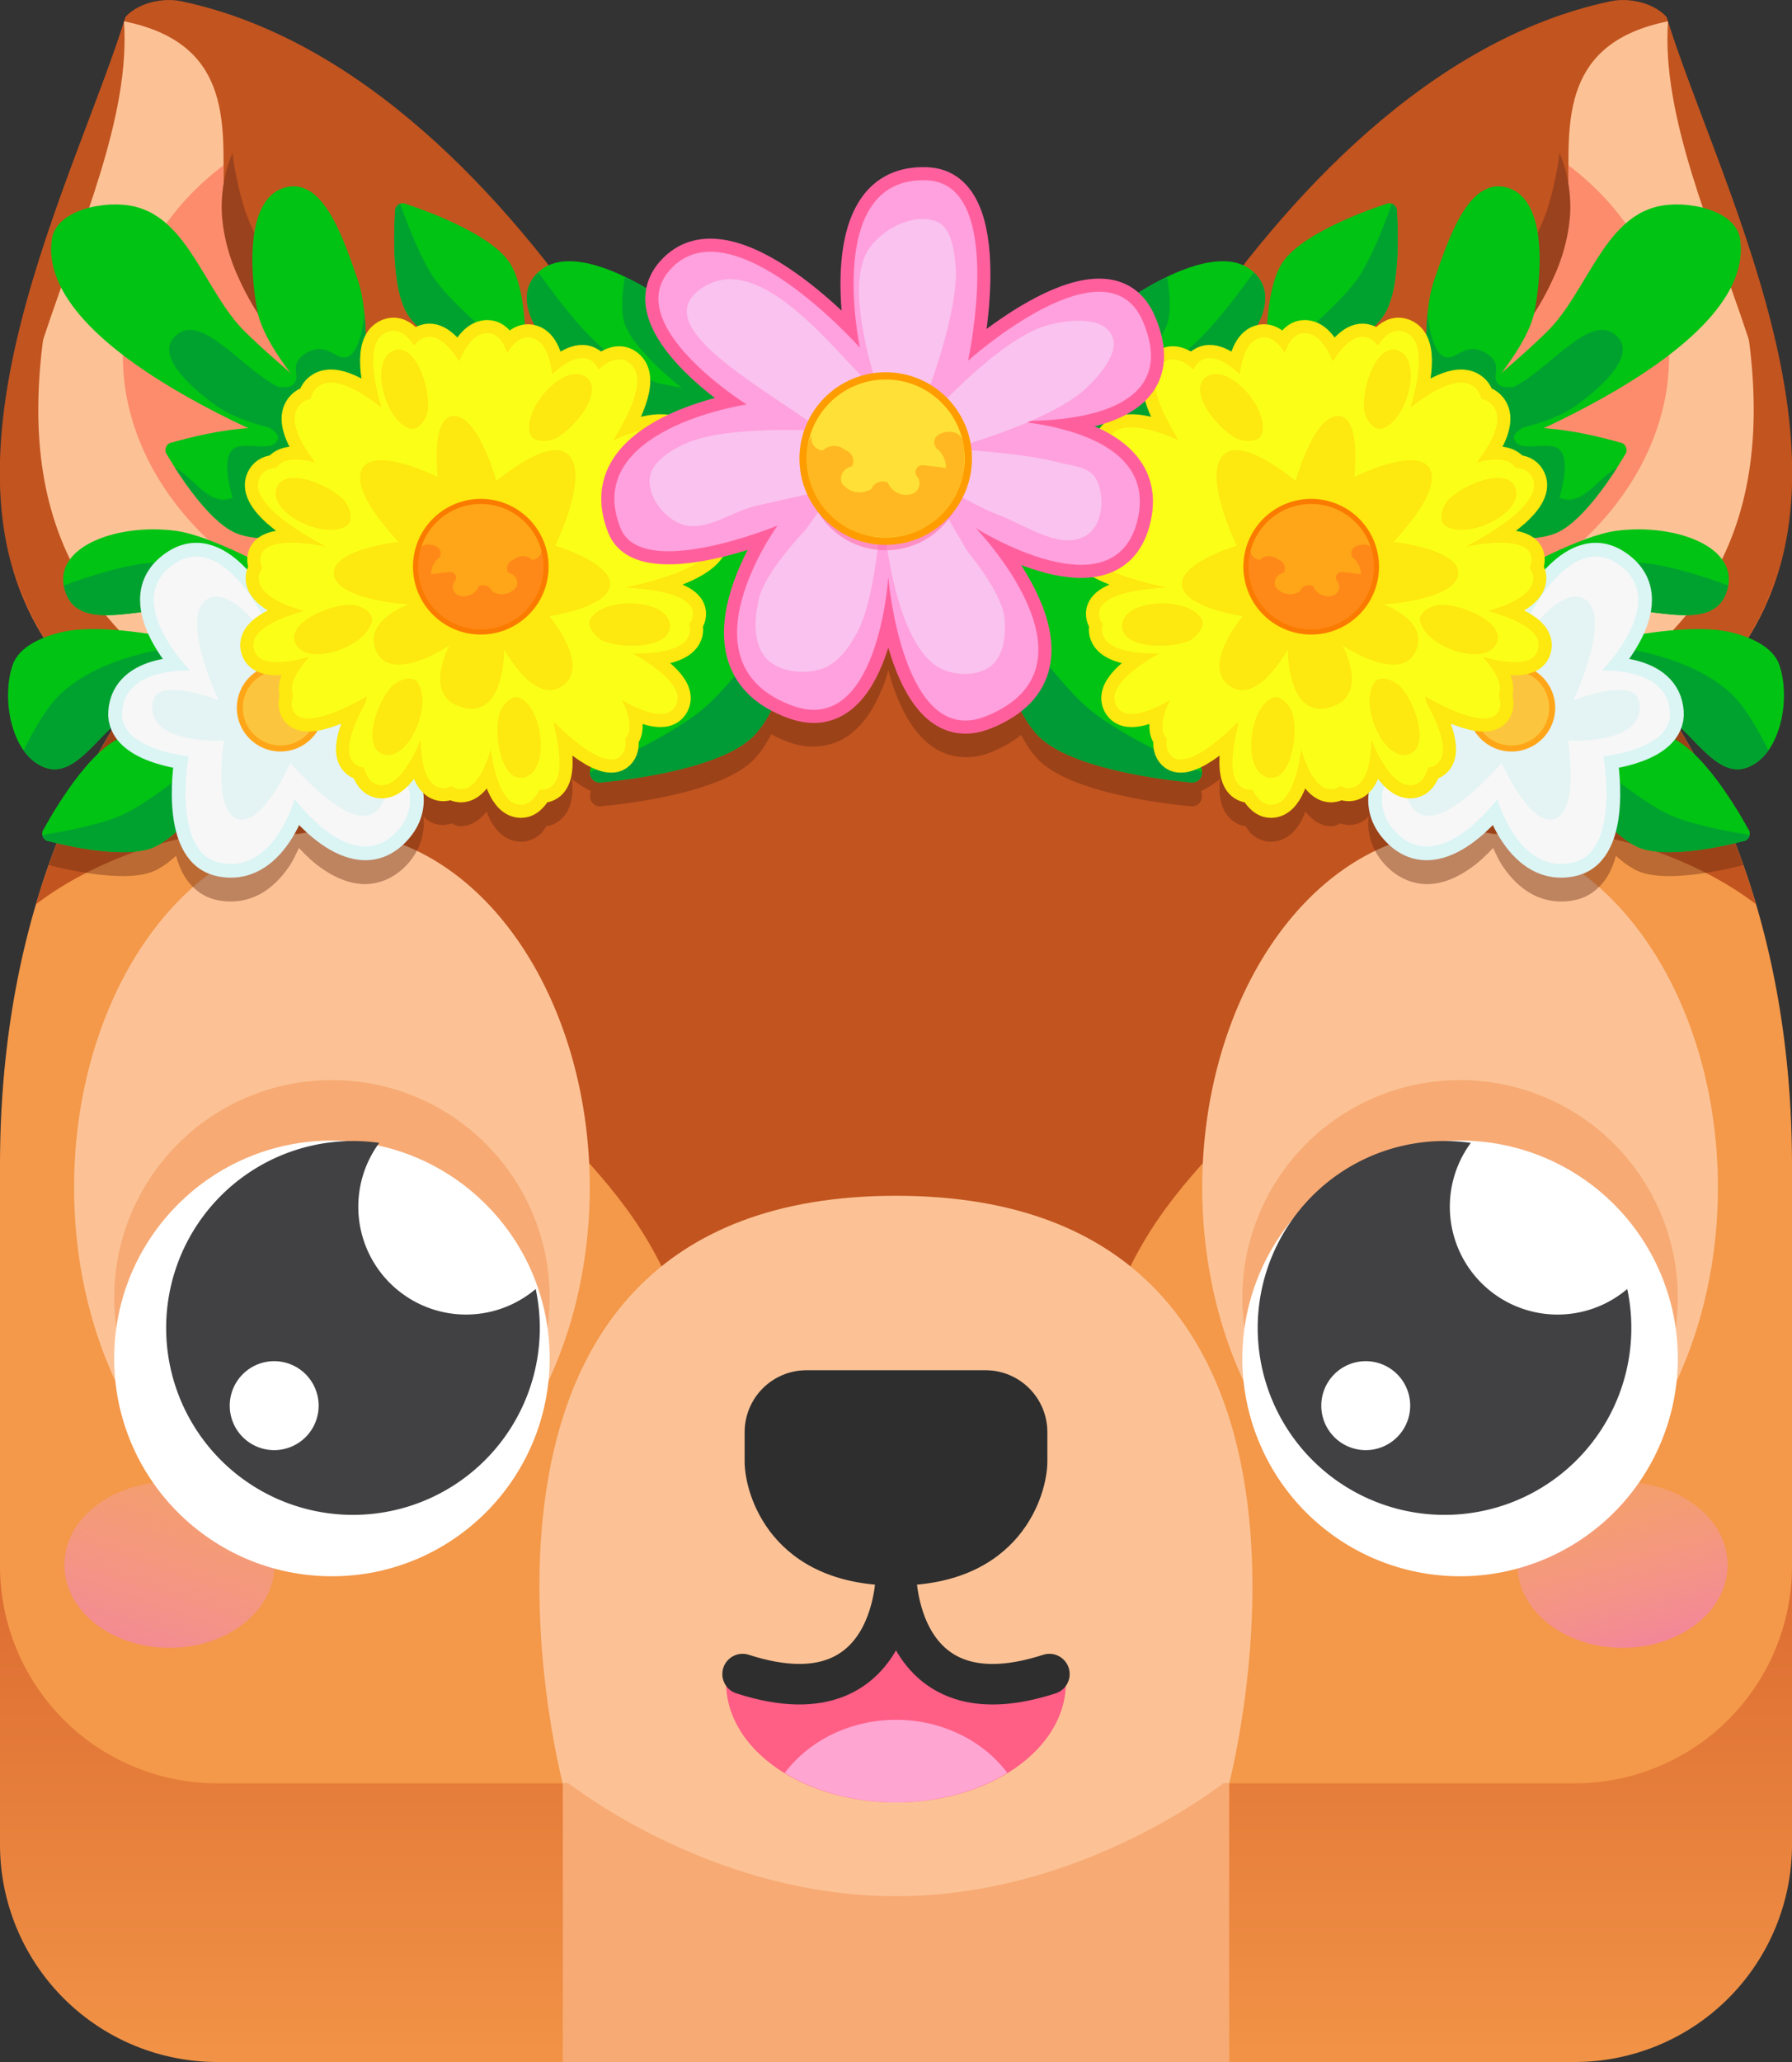 <?xml version="1.0" encoding="UTF-8" standalone="no"?>
<svg
   viewBox="0 0 300 345"
   version="1.1"
   id="svg41427"
   sodipodi:docname="springdeer.svg"
   inkscape:version="1.4 (e7c3feb1, 2024-10-09)"
   xml:space="preserve"
   xmlns:inkscape="http://www.inkscape.org/namespaces/inkscape"
   xmlns:sodipodi="http://sodipodi.sourceforge.net/DTD/sodipodi-0.dtd"
   xmlns:xlink="http://www.w3.org/1999/xlink"
   xmlns="http://www.w3.org/2000/svg"
   xmlns:svg="http://www.w3.org/2000/svg"><rect x="0" y="0" width="300" height="345" fill="#333333" stroke="none"/><sodipodi:namedview
     id="namedview41429"
     pagecolor="#505050"
     bordercolor="#ffffff"
     borderopacity="1"
     inkscape:showpageshadow="0"
     inkscape:pageopacity="0"
     inkscape:pagecheckerboard="1"
     inkscape:deskcolor="#505050"
     showgrid="false"
     inkscape:zoom="0.19965527"
     inkscape:cx="190.32806"
     inkscape:cy="72.625181"
     inkscape:window-width="1472"
     inkscape:window-height="804"
     inkscape:window-x="0"
     inkscape:window-y="38"
     inkscape:window-maximized="0"
     inkscape:current-layer="svg41427" /><defs
     id="defs41385"><inkscape:path-effect
       effect="fillet_chamfer"
       id="path-effect565"
       is_visible="true"
       lpeversion="1"
       nodesatellites_param="F,0,0,1,0,2,0,1 @ F,0,0,1,0,2,0,1 @ F,0,0,1,0,2,0,1 @ F,0,0,1,0,2,0,1 @ F,0,0,1,0,2,0,1 @ F,0,0,1,0,2,0,1 @ F,0,0,1,0,2,0,1 @ F,0,0,1,0,2,0,1"
       radius="2"
       unit="px"
       method="auto"
       mode="F"
       chamfer_steps="1"
       flexible="false"
       use_knot_distance="true"
       apply_no_radius="true"
       apply_with_radius="true"
       only_selected="false"
       hide_knots="false" /><inkscape:path-effect
       effect="fillet_chamfer"
       id="path-effect563"
       is_visible="true"
       lpeversion="1"
       nodesatellites_param="F,0,0,1,0,3,0,1 @ F,0,0,1,0,3,0,1 @ F,0,0,1,0,3,0,1 @ F,0,0,1,0,3,0,1 @ F,0,0,1,0,3,0,1 @ F,0,0,1,0,3,0,1 @ F,0,0,1,0,3,0,1 @ F,0,0,1,0,3,0,1 @ F,0,0,1,0,3,0,1 @ F,0,0,1,0,3,0,1 @ F,0,0,1,0,3,0,1 @ F,0,0,1,0,3,0,1 @ F,0,0,1,0,3,0,1 @ F,0,0,1,0,3,0,1 @ F,0,0,1,0,3,0,1 @ F,0,0,1,0,3,0,1 @ F,0,0,1,0,3,0,1"
       radius="3"
       unit="px"
       method="auto"
       mode="F"
       chamfer_steps="1"
       flexible="false"
       use_knot_distance="true"
       apply_no_radius="true"
       apply_with_radius="true"
       only_selected="false"
       hide_knots="false" /><inkscape:path-effect
       effect="fillet_chamfer"
       id="path-effect561"
       is_visible="true"
       lpeversion="1"
       nodesatellites_param="F,0,0,1,0,3,0,1 @ F,0,0,1,0,3,0,1 @ F,0,0,1,0,3,0,1 @ F,0,0,1,0,3,0,1 @ F,0,0,1,0,3,0,1 @ F,0,0,1,0,3,0,1 @ F,0,0,1,0,3,0,1 @ F,0,0,1,0,3,0,1 @ F,0,0,1,0,3,0,1 @ F,0,0,1,0,3,0,1 @ F,0,0,1,0,3,0,1 @ F,0,0,1,0,3,0,1 @ F,0,0,1,0,3,0,1 @ F,0,0,1,0,3,0,1 @ F,0,0,1,0,3,0,1 @ F,0,0,1,0,3,0,1 @ F,0,0,1,0,3,0,1"
       radius="3"
       unit="px"
       method="auto"
       mode="F"
       chamfer_steps="1"
       flexible="false"
       use_knot_distance="true"
       apply_no_radius="true"
       apply_with_radius="true"
       only_selected="false"
       hide_knots="false" /><inkscape:path-effect
       effect="fillet_chamfer"
       id="path-effect439"
       is_visible="true"
       lpeversion="1"
       nodesatellites_param="F,0,0,1,0,2,0,1 @ F,0,0,1,0,2,0,1 @ F,0,0,1,0,2,0,1 @ F,0,0,1,0,2,0,1 @ F,0,0,1,0,2,0,1 @ F,0,0,1,0,2,0,1 @ F,0,0,1,0,2,0,1 @ F,0,0,1,0,2,0,1"
       radius="2"
       unit="px"
       method="auto"
       mode="F"
       chamfer_steps="1"
       flexible="false"
       use_knot_distance="true"
       apply_no_radius="true"
       apply_with_radius="true"
       only_selected="false"
       hide_knots="false" /><inkscape:path-effect
       effect="fillet_chamfer"
       id="path-effect437"
       is_visible="true"
       lpeversion="1"
       nodesatellites_param="F,0,0,1,0,3,0,1 @ F,0,0,1,0,3,0,1 @ F,0,0,1,0,3,0,1 @ F,0,0,1,0,3,0,1 @ F,0,0,1,0,3,0,1 @ F,0,0,1,0,3,0,1 @ F,0,0,1,0,3,0,1 @ F,0,0,1,0,3,0,1 @ F,0,0,1,0,3,0,1 @ F,0,0,1,0,3,0,1 @ F,0,0,1,0,3,0,1 @ F,0,0,1,0,3,0,1 @ F,0,0,1,0,3,0,1 @ F,0,0,1,0,3,0,1 @ F,0,0,1,0,3,0,1 @ F,0,0,1,0,3,0,1 @ F,0,0,1,0,3,0,1"
       radius="3"
       unit="px"
       method="auto"
       mode="F"
       chamfer_steps="1"
       flexible="false"
       use_knot_distance="true"
       apply_no_radius="true"
       apply_with_radius="true"
       only_selected="false"
       hide_knots="false" /><inkscape:path-effect
       effect="fillet_chamfer"
       id="path-effect435"
       is_visible="true"
       lpeversion="1"
       nodesatellites_param="F,0,0,1,0,3,0,1 @ F,0,0,1,0,3,0,1 @ F,0,0,1,0,3,0,1 @ F,0,0,1,0,3,0,1 @ F,0,0,1,0,3,0,1 @ F,0,0,1,0,3,0,1 @ F,0,0,1,0,3,0,1 @ F,0,0,1,0,3,0,1 @ F,0,0,1,0,3,0,1 @ F,0,0,1,0,3,0,1 @ F,0,0,1,0,3,0,1 @ F,0,0,1,0,3,0,1 @ F,0,0,1,0,3,0,1 @ F,0,0,1,0,3,0,1 @ F,0,0,1,0,3,0,1 @ F,0,0,1,0,3,0,1 @ F,0,0,1,0,3,0,1"
       radius="3"
       unit="px"
       method="auto"
       mode="F"
       chamfer_steps="1"
       flexible="false"
       use_knot_distance="true"
       apply_no_radius="true"
       apply_with_radius="true"
       only_selected="false"
       hide_knots="false" /><inkscape:path-effect
       effect="fillet_chamfer"
       id="path-effect311"
       is_visible="true"
       lpeversion="1"
       nodesatellites_param="F,0,0,1,0,2,0,1 @ F,0,0,1,0,2,0,1 @ F,0,0,1,0,2,0,1 @ F,0,0,1,0,2,0,1 @ F,0,0,1,0,2,0,1 @ F,0,0,1,0,2,0,1 @ F,0,0,1,0,2,0,1 @ F,0,0,1,0,2,0,1"
       radius="2"
       unit="px"
       method="auto"
       mode="F"
       chamfer_steps="1"
       flexible="false"
       use_knot_distance="true"
       apply_no_radius="true"
       apply_with_radius="true"
       only_selected="false"
       hide_knots="false" /><inkscape:path-effect
       effect="fillet_chamfer"
       id="path-effect295"
       is_visible="true"
       lpeversion="1"
       nodesatellites_param="F,0,0,1,0,2,0,1 @ F,0,0,1,0,2,0,1 @ F,0,0,1,0,2,0,1 @ F,0,0,1,0,2,0,1 @ F,0,0,1,0,2,0,1 @ F,0,0,1,0,2,0,1 @ F,0,0,1,0,2,0,1 @ F,0,0,1,0,2,0,1"
       radius="2"
       unit="px"
       method="auto"
       mode="F"
       chamfer_steps="1"
       flexible="false"
       use_knot_distance="true"
       apply_no_radius="true"
       apply_with_radius="true"
       only_selected="false"
       hide_knots="false" /><inkscape:path-effect
       effect="fillet_chamfer"
       id="path-effect293"
       is_visible="true"
       lpeversion="1"
       nodesatellites_param="F,0,0,1,0,3,0,1 @ F,0,0,1,0,3,0,1 @ F,0,0,1,0,3,0,1 @ F,0,0,1,0,3,0,1 @ F,0,0,1,0,3,0,1 @ F,0,0,1,0,3,0,1 @ F,0,0,1,0,3,0,1 @ F,0,0,1,0,3,0,1 @ F,0,0,1,0,3,0,1 @ F,0,0,1,0,3,0,1 @ F,0,0,1,0,3,0,1 @ F,0,0,1,0,3,0,1 @ F,0,0,1,0,3,0,1 @ F,0,0,1,0,3,0,1 @ F,0,0,1,0,3,0,1 @ F,0,0,1,0,3,0,1 @ F,0,0,1,0,3,0,1"
       radius="3"
       unit="px"
       method="auto"
       mode="F"
       chamfer_steps="1"
       flexible="false"
       use_knot_distance="true"
       apply_no_radius="true"
       apply_with_radius="true"
       only_selected="false"
       hide_knots="false" /><inkscape:path-effect
       effect="fillet_chamfer"
       id="path-effect291"
       is_visible="true"
       lpeversion="1"
       nodesatellites_param="F,0,0,1,0,3,0,1 @ F,0,0,1,0,3,0,1 @ F,0,0,1,0,3,0,1 @ F,0,0,1,0,3,0,1 @ F,0,0,1,0,3,0,1 @ F,0,0,1,0,3,0,1 @ F,0,0,1,0,3,0,1 @ F,0,0,1,0,3,0,1 @ F,0,0,1,0,3,0,1 @ F,0,0,1,0,3,0,1 @ F,0,0,1,0,3,0,1 @ F,0,0,1,0,3,0,1 @ F,0,0,1,0,3,0,1 @ F,0,0,1,0,3,0,1 @ F,0,0,1,0,3,0,1 @ F,0,0,1,0,3,0,1 @ F,0,0,1,0,3,0,1"
       radius="3"
       unit="px"
       method="auto"
       mode="F"
       chamfer_steps="1"
       flexible="false"
       use_knot_distance="true"
       apply_no_radius="true"
       apply_with_radius="true"
       only_selected="false"
       hide_knots="false" /><inkscape:path-effect
       effect="fillet_chamfer"
       id="path-effect166"
       is_visible="true"
       lpeversion="1"
       nodesatellites_param="F,0,0,1,0,2,0,1 @ F,0,0,1,0,2,0,1 @ F,0,0,1,0,2,0,1 @ F,0,0,1,0,2,0,1 @ F,0,0,1,0,2,0,1 @ F,0,0,1,0,2,0,1 @ F,0,0,1,0,2,0,1 @ F,0,0,1,0,2,0,1"
       radius="2"
       unit="px"
       method="auto"
       mode="F"
       chamfer_steps="1"
       flexible="false"
       use_knot_distance="true"
       apply_no_radius="true"
       apply_with_radius="true"
       only_selected="false"
       hide_knots="false" /><inkscape:path-effect
       effect="fillet_chamfer"
       id="path-effect152"
       is_visible="true"
       lpeversion="1"
       nodesatellites_param="F,0,0,1,0,2,0,1 @ F,0,0,1,0,2,0,1 @ F,0,0,1,0,2,0,1 @ F,0,0,1,0,2,0,1 @ F,0,0,1,0,2,0,1 @ F,0,0,1,0,2,0,1 @ F,0,0,1,0,2,0,1 @ F,0,0,1,0,2,0,1"
       radius="2"
       unit="px"
       method="auto"
       mode="F"
       chamfer_steps="1"
       flexible="false"
       use_knot_distance="true"
       apply_no_radius="true"
       apply_with_radius="true"
       only_selected="false"
       hide_knots="false" /><inkscape:path-effect
       effect="fillet_chamfer"
       id="path-effect133"
       is_visible="true"
       lpeversion="1"
       nodesatellites_param="F,0,0,1,0,2,0,1 @ F,0,0,1,0,2,0,1 @ F,0,0,1,0,2,0,1 @ F,0,0,1,0,2,0,1 @ F,0,0,1,0,2,0,1 @ F,0,0,1,0,2,0,1 @ F,0,0,1,0,2,0,1 @ F,0,0,1,0,2,0,1"
       radius="2"
       unit="px"
       method="auto"
       mode="F"
       chamfer_steps="1"
       flexible="false"
       use_knot_distance="true"
       apply_no_radius="true"
       apply_with_radius="true"
       only_selected="false"
       hide_knots="false" /><inkscape:path-effect
       effect="fillet_chamfer"
       id="path-effect124"
       is_visible="true"
       lpeversion="1"
       nodesatellites_param="F,0,0,1,0,3,0,1 @ F,0,0,1,0,3,0,1 @ F,0,0,1,0,3,0,1 @ F,0,0,1,0,3,0,1"
       radius="3"
       unit="px"
       method="auto"
       mode="F"
       chamfer_steps="1"
       flexible="false"
       use_knot_distance="true"
       apply_no_radius="true"
       apply_with_radius="true"
       only_selected="false"
       hide_knots="false" /><inkscape:path-effect
       effect="fillet_chamfer"
       id="path-effect122"
       is_visible="true"
       lpeversion="1"
       nodesatellites_param="F,0,0,1,0,10,0,1 @ F,0,0,1,0,10,0,1 @ F,0,0,1,0,10,0,1 @ F,0,0,1,0,10,0,1"
       radius="10"
       unit="px"
       method="auto"
       mode="F"
       chamfer_steps="1"
       flexible="false"
       use_knot_distance="true"
       apply_no_radius="true"
       apply_with_radius="true"
       only_selected="false"
       hide_knots="false" /><inkscape:path-effect
       effect="fillet_chamfer"
       id="path-effect116"
       is_visible="true"
       lpeversion="1"
       nodesatellites_param="F,0,0,1,0,0,0,1 @ F,0,0,1,0,0,0,1 @ F,0,0,1,0,4.662,0,1 @ F,0,0,1,0,4.951,0,1 @ F,0,0,1,0,0,0,1"
       radius="0"
       unit="px"
       method="auto"
       mode="F"
       chamfer_steps="1"
       flexible="false"
       use_knot_distance="true"
       apply_no_radius="true"
       apply_with_radius="true"
       only_selected="false"
       hide_knots="false" /><inkscape:path-effect
       effect="fillet_chamfer"
       id="path-effect114"
       is_visible="true"
       lpeversion="1"
       nodesatellites_param="F,0,0,1,0,0,0,1 @ F,0,0,1,0,0,0,1 @ F,0,0,1,0,4.662,0,1 @ F,0,0,1,0,4.951,0,1 @ F,0,0,1,0,0,0,1"
       radius="0"
       unit="px"
       method="auto"
       mode="F"
       chamfer_steps="1"
       flexible="false"
       use_knot_distance="true"
       apply_no_radius="true"
       apply_with_radius="true"
       only_selected="false"
       hide_knots="false" /><inkscape:path-effect
       effect="mirror_symmetry"
       start_point="-306.251,256.988"
       end_point="-306.251,301.959"
       center_point="-306.251,279.474"
       id="path-effect91"
       is_visible="true"
       lpeversion="1.2"
       lpesatellites=""
       mode="free"
       discard_orig_path="false"
       fuse_paths="false"
       oposite_fuse="false"
       split_items="false"
       split_open="false"
       link_styles="false" /><inkscape:path-effect
       effect="fillet_chamfer"
       id="path-effect90"
       is_visible="true"
       lpeversion="1"
       nodesatellites_param="F,0,0,1,0,0,0,1 @ F,0,0,1,0,0,0,1 @ F,0,0,1,0,3.493,0,1 @ F,0,0,1,0,5.188,0,1 @ F,0,0,1,0,0,0,1 @ F,0,0,1,0,0,0,1"
       radius="0"
       unit="px"
       method="auto"
       mode="F"
       chamfer_steps="1"
       flexible="false"
       use_knot_distance="true"
       apply_no_radius="true"
       apply_with_radius="true"
       only_selected="false"
       hide_knots="false" /><inkscape:path-effect
       effect="fillet_chamfer"
       id="path-effect89"
       is_visible="true"
       lpeversion="1"
       nodesatellites_param="F,0,0,1,0,0,0,1 @ F,0,0,1,0,0,0,1 @ F,0,0,1,0,4.662,0,1 @ F,0,0,1,0,4.951,0,1 @ F,0,0,1,0,0,0,1"
       radius="0"
       unit="px"
       method="auto"
       mode="F"
       chamfer_steps="1"
       flexible="false"
       use_knot_distance="true"
       apply_no_radius="true"
       apply_with_radius="true"
       only_selected="false"
       hide_knots="false" /><inkscape:path-effect
       effect="fillet_chamfer"
       id="path-effect85"
       is_visible="true"
       lpeversion="1"
       nodesatellites_param="F,0,0,1,0,0,0,1 @ F,0,0,1,0,0,0,1 @ F,0,0,1,0,4.662,0,1 @ F,0,0,1,0,4.951,0,1 @ F,0,0,1,0,0,0,1"
       radius="0"
       unit="px"
       method="auto"
       mode="F"
       chamfer_steps="1"
       flexible="false"
       use_knot_distance="true"
       apply_no_radius="true"
       apply_with_radius="true"
       only_selected="false"
       hide_knots="false" /><inkscape:path-effect
       effect="fillet_chamfer"
       id="path-effect81"
       is_visible="true"
       lpeversion="1"
       nodesatellites_param="F,0,0,1,0,0,0,1 @ F,0,0,1,0,0,0,1 @ F,0,0,1,0,4.662,0,1 @ F,0,0,1,0,4.951,0,1 @ F,0,0,1,0,0,0,1"
       radius="0"
       unit="px"
       method="auto"
       mode="F"
       chamfer_steps="1"
       flexible="false"
       use_knot_distance="true"
       apply_no_radius="true"
       apply_with_radius="true"
       only_selected="false"
       hide_knots="false" /><inkscape:path-effect
       effect="fillet_chamfer"
       id="path-effect77"
       is_visible="true"
       lpeversion="1"
       nodesatellites_param="F,0,0,1,0,0,0,1 @ F,0,0,1,0,0,0,1 @ F,0,0,1,0,4.174,0,1 @ F,0,0,1,0,2.876,0,1 @ F,0,0,1,0,0,0,1 @ F,0,0,1,0,0,0,1"
       radius="0"
       unit="px"
       method="auto"
       mode="F"
       chamfer_steps="1"
       flexible="false"
       use_knot_distance="true"
       apply_no_radius="true"
       apply_with_radius="true"
       only_selected="false"
       hide_knots="false" /><inkscape:path-effect
       effect="fillet_chamfer"
       id="path-effect76"
       is_visible="true"
       lpeversion="1"
       nodesatellites_param="F,0,0,1,0,0,0,1 @ F,0,0,1,0,0,0,1 @ F,0,0,1,0,4.181,0,1 @ F,0,0,1,0,3.39,0,1 @ F,0,0,1,0,0,0,1 @ F,0,0,1,0,0,0,1"
       radius="0"
       unit="px"
       method="auto"
       mode="F"
       chamfer_steps="1"
       flexible="false"
       use_knot_distance="true"
       apply_no_radius="true"
       apply_with_radius="true"
       only_selected="false"
       hide_knots="false" /><inkscape:path-effect
       effect="fillet_chamfer"
       id="path-effect150"
       is_visible="true"
       lpeversion="1"
       nodesatellites_param="F,0,0,1,0,3,0,1 @ F,0,0,1,0,3,0,1 @ F,0,0,1,0,3,0,1 @ F,0,0,1,0,3,0,1 @ F,0,0,1,0,3,0,1 @ F,0,0,1,0,3,0,1 @ F,0,0,1,0,3,0,1 @ F,0,0,1,0,3,0,1 @ F,0,0,1,0,3,0,1 @ F,0,0,1,0,3,0,1 @ F,0,0,1,0,3,0,1 @ F,0,0,1,0,3,0,1 @ F,0,0,1,0,3,0,1 @ F,0,0,1,0,3,0,1 @ F,0,0,1,0,3,0,1 @ F,0,0,1,0,3,0,1 @ F,0,0,1,0,3,0,1"
       radius="3"
       unit="px"
       method="auto"
       mode="F"
       chamfer_steps="1"
       flexible="false"
       use_knot_distance="true"
       apply_no_radius="true"
       apply_with_radius="true"
       only_selected="false"
       hide_knots="false" /><inkscape:path-effect
       effect="fillet_chamfer"
       id="path-effect148"
       is_visible="true"
       lpeversion="1"
       nodesatellites_param="F,0,0,1,0,3,0,1 @ F,0,0,1,0,3,0,1 @ F,0,0,1,0,3,0,1 @ F,0,0,1,0,3,0,1 @ F,0,0,1,0,3,0,1 @ F,0,0,1,0,3,0,1 @ F,0,0,1,0,3,0,1 @ F,0,0,1,0,3,0,1 @ F,0,0,1,0,3,0,1 @ F,0,0,1,0,3,0,1 @ F,0,0,1,0,3,0,1 @ F,0,0,1,0,3,0,1 @ F,0,0,1,0,3,0,1 @ F,0,0,1,0,3,0,1 @ F,0,0,1,0,3,0,1 @ F,0,0,1,0,3,0,1 @ F,0,0,1,0,3,0,1"
       radius="3"
       unit="px"
       method="auto"
       mode="F"
       chamfer_steps="1"
       flexible="false"
       use_knot_distance="true"
       apply_no_radius="true"
       apply_with_radius="true"
       only_selected="false"
       hide_knots="false" /><inkscape:path-effect
       effect="mirror_symmetry"
       start_point="150,0"
       end_point="150,345"
       center_point="150,172.5"
       id="path-effect4"
       is_visible="true"
       lpeversion="1.2"
       lpesatellites="#g74"
       mode="vertical"
       discard_orig_path="false"
       fuse_paths="false"
       oposite_fuse="false"
       split_items="true"
       split_open="false"
       link_styles="false" /><inkscape:path-effect
       effect="fillet_chamfer"
       id="path-effect20"
       is_visible="true"
       lpeversion="1"
       nodesatellites_param="F,0,0,1,0,3,0,1 @ F,0,0,1,0,3,0,1 @ F,0,0,1,0,3,0,1 @ F,0,0,1,0,3,0,1 @ F,0,0,1,0,3,0,1 @ F,0,0,1,0,3,0,1 @ F,0,0,1,0,3,0,1 @ F,0,0,1,0,3,0,1 @ F,0,0,1,0,3,0,1 @ F,0,0,1,0,3,0,1 @ F,0,0,1,0,3,0,1 @ F,0,0,1,0,3,0,1 @ F,0,0,1,0,3,0,1 @ F,0,0,1,0,3,0,1 @ F,0,0,1,0,3,0,1 @ F,0,0,1,0,3,0,1 @ F,0,0,1,0,3,0,1"
       radius="3"
       unit="px"
       method="auto"
       mode="F"
       chamfer_steps="1"
       flexible="false"
       use_knot_distance="true"
       apply_no_radius="true"
       apply_with_radius="true"
       only_selected="false"
       hide_knots="false" /><inkscape:path-effect
       effect="fillet_chamfer"
       id="path-effect16"
       is_visible="true"
       lpeversion="1"
       nodesatellites_param="F,0,0,1,0,3,0,1 @ F,0,0,1,0,3,0,1 @ F,0,0,1,0,3,0,1 @ F,0,0,1,0,3,0,1 @ F,0,0,1,0,3,0,1 @ F,0,0,1,0,3,0,1 @ F,0,0,1,0,3,0,1 @ F,0,0,1,0,3,0,1 @ F,0,0,1,0,3,0,1 @ F,0,0,1,0,3,0,1 @ F,0,0,1,0,3,0,1 @ F,0,0,1,0,3,0,1 @ F,0,0,1,0,3,0,1 @ F,0,0,1,0,3,0,1 @ F,0,0,1,0,3,0,1 @ F,0,0,1,0,3,0,1 @ F,0,0,1,0,3,0,1"
       radius="3"
       unit="px"
       method="auto"
       mode="F"
       chamfer_steps="1"
       flexible="false"
       use_knot_distance="true"
       apply_no_radius="true"
       apply_with_radius="true"
       only_selected="false"
       hide_knots="false" /><inkscape:path-effect
       effect="fillet_chamfer"
       id="path-effect7"
       is_visible="true"
       lpeversion="1"
       nodesatellites_param="F,0,0,1,0,0,0,1 @ F,0,0,1,0,0,0,1 @ F,0,0,1,0,2.58,0,1 @ F,0,0,1,0,0,0,1"
       radius="0"
       unit="px"
       method="auto"
       mode="F"
       chamfer_steps="1"
       flexible="false"
       use_knot_distance="true"
       apply_no_radius="true"
       apply_with_radius="true"
       only_selected="false"
       hide_knots="false" /><inkscape:path-effect
       effect="mirror_symmetry"
       start_point="150,289.73"
       end_point="150,299.77"
       center_point="150,294.75"
       id="path-effect433"
       is_visible="true"
       lpeversion="1.2"
       lpesatellites=""
       mode="free"
       discard_orig_path="false"
       fuse_paths="false"
       oposite_fuse="false"
       split_items="false"
       split_open="false"
       link_styles="false" /><inkscape:path-effect
       effect="bspline"
       id="path-effect431"
       is_visible="true"
       lpeversion="1"
       weight="33.333"
       steps="2"
       helper_size="0"
       apply_no_weight="true"
       apply_with_weight="true"
       only_selected="false" /><linearGradient
       id="linearGradient55605"
       x1="262.25"
       y1="237.53"
       x2="277.18"
       y2="292.04"
       gradientUnits="userSpaceOnUse"><stop
         offset="0"
         stop-color="#ecf7fe"
         stop-opacity=".1"
         id="stop55601"
         style="stop-color:#f8c597;stop-opacity:0;" /><stop
         offset="1"
         stop-color="#f27ba5"
         id="stop55603" /></linearGradient><inkscape:path-effect
       effect="mirror_symmetry"
       start_point="150,288.823"
       end_point="150,296.445"
       center_point="150,292.634"
       id="path-effect48122"
       is_visible="true"
       lpeversion="1.2"
       lpesatellites=""
       mode="vertical"
       discard_orig_path="false"
       fuse_paths="false"
       oposite_fuse="false"
       split_items="true"
       split_open="false"
       link_styles="false" /><linearGradient
       id="A"
       x1="150"
       y1="356.11"
       x2="150"
       y2="161.16"
       gradientUnits="userSpaceOnUse"><stop
         offset="0"
         stop-color="#f49849"
         id="stop41380" /><stop
         offset=".69"
         stop-color="#d25927"
         id="stop41382" /></linearGradient><linearGradient
       id="C"
       x1="42.75"
       y1="230.25"
       x2="19.53"
       y2="297.5"
       xlink:href="#B"
       gradientTransform="translate(-2.542,-9.985)" /><linearGradient
       id="B"
       x1="262.25"
       y1="237.53"
       x2="277.18"
       y2="292.04"
       gradientUnits="userSpaceOnUse"><stop
         offset="0"
         stop-color="#ecf7fe"
         stop-opacity=".1"
         id="stop55322"
         style="stop-color:#f8c597;stop-opacity:0;" /><stop
         offset="1"
         stop-color="#f27ba5"
         id="stop55324" /></linearGradient><linearGradient
       inkscape:collect="always"
       xlink:href="#linearGradient55605"
       id="linearGradient55534"
       gradientUnits="userSpaceOnUse"
       x1="262.25"
       y1="237.53"
       x2="277.18"
       y2="292.04"
       gradientTransform="translate(-2.542,-9.985)" /><clipPath
       clipPathUnits="userSpaceOnUse"
       id="clipPath150"><path
         d="M 150,58.62 C 57.42,58.62 0,112.16 0,195 v 67 a 36.38,36.38 0 0 0 36.38,36.38 H 263.62 A 36.38,36.38 0 0 0 300,262 V 195 C 300,112.16 242.58,58.62 150,58.62 Z"
         fill="#f49849"
         id="path151" /></clipPath><linearGradient
       inkscape:collect="always"
       xlink:href="#A"
       id="linearGradient565"
       gradientUnits="userSpaceOnUse"
       x1="150"
       y1="356.11"
       x2="150"
       y2="161.16" /></defs><g
     id="g565"><g
       id="g55315"
       transform="matrix(-1.02,0.33,0.293,0.905,278.416,-3.107)"
       class="UnoptimicedTransforms"><path
         id="path55305"
         style="fill:#c2541f;fill-opacity:1;stroke-width:0.239;stroke-linecap:round;stop-color:#000000"
         d="M 1.187,6.134 C 2.357,3.204 5.64,0.842 8.774,0.472 37.267,-2.891 66.342,15.48 87.843,34.476 102.62,47.53 117.732,85.52 117.732,85.52 L 70.067,114.265 c 0,0 -37.274,11.708 -50.176,1.059 C -7.618,91.495 1.542,35.742 1.187,6.134 Z"
         sodipodi:nodetypes="caacccc" /><path
         id="path55307"
         style="opacity:1;fill:#fcc295;fill-opacity:1;stroke-width:0.239;stroke-linecap:round;stop-color:#000000"
         d="M 1.184,6.939 C 12.306,38.101 -7.382,91.7 19.891,115.324 c 12.902,10.649 50.176,-1.059 50.176,-1.059 l 7.883,-4.025 C 77.018,94.188 63.369,63.898 63.369,63.898 c 0,0 -30.271,-19.642 -39.401,-34.411 C 20.804,18.2 17.991,4.76 1.184,6.939 Z"
         sodipodi:nodetypes="ccccccc" /><path
         id="path55313"
         style="fill:#fc8c6c;fill-opacity:1;fill-rule:evenodd"
         d="M 9.703,32.973 A 52.229,47.007 0 0 0 -12.106,71.047 52.229,47.007 0 0 0 27.224,116.505 c 2.326,-15.004 2.658,-31.619 2.658,-31.619 0,0 -18.936,-30.717 -20.858,-47.974 0.221,-1.293 0.455,-2.614 0.679,-3.939 z"
         transform="rotate(-25.368)" /><path
         class="cls-10"
         d="m 71.293,89.167 a 53.666,53.666 0 0 0 -3.591,-9.853 44.326,44.326 0 0 0 -5.234,-8.715 45.802,45.802 0 0 0 -6.95,-6.906 c -0.6,-0.493 -1.215,-0.997 -1.937,-1.513 -0.722,-0.515 -1.35,-1.017 -2.067,-1.494 L 47.162,57.746 C 41.312,53.847 35.309,49.628 30.592,43.729 a 32.66,32.66 0 0 1 -5.57,-9.748 27.434,27.434 0 0 1 -1.392,-10.887 56.867,56.867 0 0 0 4.803,9.2 45.645,45.645 0 0 0 6.514,7.445 c 4.696,4.489 10.511,8.142 16.183,12.357 1.47,1.026 2.857,2.117 4.298,3.214 0.713,0.543 1.482,1.104 2.123,1.697 0.359,0.291 0.715,0.556 1.065,0.874 l 1.067,0.979 a 31.131,31.131 0 0 1 6.629,9.224 48.48,48.48 0 0 1 4.981,21.083 z"
         id="path55309"
         style="fill:#9a411d;fill-opacity:1;stroke-width:1.306" /><path
         id="path55311"
         style="opacity:1;fill:#c2541f;fill-opacity:1;stroke-width:0.4;stroke-linecap:round;stop-color:#000000"
         d="m 3.065,53.238 c 0.319,23.884 0.922,48.311 16.825,62.086 6.125,5.055 17.729,5.055 28.244,3.678 l 3.619,-1.928 C 18.059,111.406 6.032,87.347 3.065,53.238 Z"
         sodipodi:nodetypes="ccccc" /></g><path
       d="M 263.62,345 H 36.38 A 36.38,36.38 0 0 1 0,308.62 v -49.48 h 300 v 49.48 A 36.38,36.38 0 0 1 263.62,345 Z"
       fill="url(#A)"
       id="path41387"
       style="fill:url(#linearGradient565)" /><path
       d="M 150,58.62 C 57.42,58.62 0,112.16 0,195 v 67 a 36.38,36.38 0 0 0 36.38,36.38 H 263.62 A 36.38,36.38 0 0 0 300,262 V 195 C 300,112.16 242.58,58.62 150,58.62 Z"
       fill="#f49849"
       id="path41389" /><g
       id="g55299"
       transform="matrix(1.02,0.33,-0.293,0.905,21.584,-3.107)"
       class="UnoptimicedTransforms"><path
         id="rect52491"
         style="fill:#c2541f;fill-opacity:1;stroke-width:0.239;stroke-linecap:round;stop-color:#000000"
         d="M 1.187,6.134 C 2.357,3.204 5.64,0.842 8.774,0.472 37.267,-2.891 66.342,15.48 87.843,34.476 102.62,47.53 117.732,85.52 117.732,85.52 L 70.067,114.265 c 0,0 -37.274,11.708 -50.176,1.059 C -7.618,91.495 1.542,35.742 1.187,6.134 Z"
         sodipodi:nodetypes="caacccc" /><path
         id="path53979"
         style="opacity:1;fill:#fcc295;fill-opacity:1;stroke-width:0.239;stroke-linecap:round;stop-color:#000000"
         d="M 1.184,6.939 C 12.306,38.101 -7.382,91.7 19.891,115.324 c 12.902,10.649 50.176,-1.059 50.176,-1.059 l 7.883,-4.025 C 77.018,94.188 63.369,63.898 63.369,63.898 c 0,0 -30.271,-19.642 -39.401,-34.411 C 20.804,18.2 17.991,4.76 1.184,6.939 Z"
         sodipodi:nodetypes="ccccccc" /><path
         id="path55151"
         style="fill:#fc8c6c;fill-opacity:1;fill-rule:evenodd"
         d="M 9.703,32.973 A 52.229,47.007 0 0 0 -12.106,71.047 52.229,47.007 0 0 0 27.224,116.505 c 2.326,-15.004 2.658,-31.619 2.658,-31.619 0,0 -18.936,-30.717 -20.858,-47.974 0.221,-1.293 0.455,-2.614 0.679,-3.939 z"
         transform="rotate(-25.368)" /><path
         class="cls-10"
         d="m 71.293,89.167 a 53.666,53.666 0 0 0 -3.591,-9.853 44.326,44.326 0 0 0 -5.234,-8.715 45.802,45.802 0 0 0 -6.95,-6.906 c -0.6,-0.493 -1.215,-0.997 -1.937,-1.513 -0.722,-0.515 -1.35,-1.017 -2.067,-1.494 L 47.162,57.746 C 41.312,53.847 35.309,49.628 30.592,43.729 a 32.66,32.66 0 0 1 -5.57,-9.748 27.434,27.434 0 0 1 -1.392,-10.887 56.867,56.867 0 0 0 4.803,9.2 45.645,45.645 0 0 0 6.514,7.445 c 4.696,4.489 10.511,8.142 16.183,12.357 1.47,1.026 2.857,2.117 4.298,3.214 0.713,0.543 1.482,1.104 2.123,1.697 0.359,0.291 0.715,0.556 1.065,0.874 l 1.067,0.979 a 31.131,31.131 0 0 1 6.629,9.224 48.48,48.48 0 0 1 4.981,21.083 z"
         id="path51946"
         style="fill:#9a411d;fill-opacity:1;stroke-width:1.306" /><path
         id="rect53985"
         style="opacity:1;fill:#c2541f;fill-opacity:1;stroke-width:0.4;stroke-linecap:round;stop-color:#000000"
         d="m 3.065,53.238 c 0.319,23.884 0.922,48.311 16.825,62.086 6.125,5.055 17.729,5.055 28.244,3.678 l 3.619,-1.928 C 18.059,111.406 6.032,87.347 3.065,53.238 Z"
         sodipodi:nodetypes="ccccc" /></g><path
       id="path49569"
       style="fill:#c2541f;fill-opacity:1;stroke-width:5.218;stroke-linecap:round;stop-color:#000000"
       class="UnoptimicedTransforms"
       d="m 150,58.619 c -75.063,0 -127.003,35.202 -143.975,92.674 16.678,-12.836 51.876,-20.748 61.855,1.989 14.4,32.808 36.671,38.538 46.055,66.32 H 150 186.064 c 9.384,-27.782 31.655,-33.512 46.055,-66.32 9.98,-22.737 45.177,-14.825 61.855,-1.989 C 277.003,93.821 225.063,58.619 150,58.619 Z"
       sodipodi:nodetypes="scscccscs" /><path
       id="circle43196"
       style="fill:#fcc295;fill-opacity:1;stroke-width:1.392"
       class="cls-5 UnoptimicedTransforms"
       d="m 55.566,139.021 a 43.167,59.654 0 0 0 -43.166,59.652 43.167,59.654 0 0 0 43.166,59.654 43.167,59.654 0 0 0 43.166,-59.654 43.167,59.654 0 0 0 -43.166,-59.652 z m 188.867,0 a 43.167,59.654 0 0 0 -43.166,59.652 43.167,59.654 0 0 0 43.166,59.654 43.167,59.654 0 0 0 43.166,-59.654 43.167,59.654 0 0 0 -43.166,-59.652 z" /><path
       d="m 94.5,298.4 h 111.27 c 0,0 25.92,-98.33 -55.78,-98.33 -81.7,0 -55.78,98.33 -55.78,98.33 z"
       fill="#fcc295"
       id="path41391" /><path
       d="M 94.22,298.4 H 205.78 V 345 H 94.22 Z"
       fill="#f7aa74"
       id="path41393" /><path
       d="m 119.77,77.46 -18.24,40.42 c 0,0 30.57,4.35 49.85,-19.22 l -1.3,31.28 c 0,0 39.43,-10.75 39.43,-45"
       fill="#f49849"
       id="path41417"
       style="fill:#c2541f;fill-opacity:1" /><g
       id="g55576"
       transform="translate(2.542)"><ellipse
         cx="269.088"
         cy="261.835"
         rx="17.59"
         ry="13.87"
         fill="url(#B)"
         id="ellipse55338"
         style="fill:url(#linearGradient55534)" /><ellipse
         cx="25.828"
         cy="261.835"
         rx="17.59"
         ry="13.87"
         fill="url(#C)"
         id="ellipse55340"
         style="fill:url(#C)" /></g><circle
       class="cls-5"
       cx="55.566"
       cy="217.161"
       r="36.45"
       id="circle41753"
       style="fill:#f7aa74;fill-opacity:1" /><circle
       class="cls-6"
       cx="55.566"
       cy="227.281"
       r="36.45"
       id="circle41757"
       style="fill:#ffffff" /><path
       class="cls-7"
       d="M 89.68,215.666 A 18.037,18.037 0 0 1 63.49,191.217 31.903,31.903 0 0 0 59.081,190.909 31.275,31.275 0 1 0 89.68,215.666 Z M 45.903,242.627 a 7.442,7.442 0 1 1 7.442,-7.442 7.442,7.442 0 0 1 -7.442,7.442 z"
       id="path41759"
       style="fill:#414042;stroke-width:1.185" /><path
       class="cls-5"
       id="path43185"
       d="m 207.984,217.161 a 36.45,36.45 0 0 0 36.45,36.45 36.45,36.45 0 0 0 36.45,-36.45 36.45,36.45 0 0 0 -36.45,-36.45 36.45,36.45 0 0 0 -36.45,36.45 z"
       style="fill:#f7aa74;fill-opacity:1" /><path
       class="cls-6"
       id="path43187"
       d="m 207.984,227.281 a 36.45,36.45 0 0 0 36.45,36.45 36.45,36.45 0 0 0 36.45,-36.45 36.45,36.45 0 0 0 -36.45,-36.45 36.45,36.45 0 0 0 -36.45,36.45 z"
       style="fill:#ffffff" /><path
       class="cls-7"
       id="path43189"
       d="m 272.418,215.666 a 18.037,18.037 0 0 1 -26.191,-24.449 31.903,31.903 0 0 0 -4.409,-0.308 31.275,31.275 0 1 0 30.599,24.757 z m -43.778,26.961 a 7.442,7.442 0 1 1 7.442,-7.442 7.442,7.442 0 0 1 -7.442,7.442 z"
       style="fill:#414042;stroke-width:1.185" /><path
       d="m 131.002,296.445 74.768,1.169 c 0,0 -23.861,19.648 -55.77,19.648 -31.909,0 -55.79,-19.648 -55.79,-19.648 z"
       fill="#fcc295"
       id="path48116"
       inkscape:transform-center-y="10.570597"
       style="stroke-width:0.293"
       sodipodi:nodetypes="ccscc"
       inkscape:transform-center-x="-1.3040515e-06" /><path
       id="path152"
       style="fill:#ff5e85;fill-opacity:1;stroke:none;stroke-width:4.131;stroke-linecap:round;stroke-linejoin:round"
       d="m 149.635,272.191 -9.502,9.502 -14.488,-0.477 -3.686,-2.789 a 28.439,19.991 0 0 0 -0.398,3.154 28.439,19.991 0 0 0 28.439,19.99 28.439,19.991 0 0 0 28.439,-19.99 28.439,19.991 0 0 0 -0.059,-1.193 l -19.484,2.016 z" /><path
       d="m 175.683,280.094 c -5.936,1.924 -10.499,2.07 -14.008,1.157 -9.403,-2.446 -11.232,-12.495 -11.588,-16.312 C 150,264.016 150,246.239 150,246.239 c 0,0 -1e-5,18.122 -0.177,19.527 -0.502,3.986 -2.427,12.016 -9.815,14.933 -3.695,1.459 -8.757,1.639 -15.691,-0.605"
       fill="none"
       stroke="#414042"
       stroke-linecap="round"
       stroke-miterlimit="10"
       stroke-width="6.781"
       id="path352"
       sodipodi:nodetypes="csscssc"
       style="stroke:#2e2e2e;stroke-opacity:1" /><path
       id="path51393"
       style="fill:#ffdfdf;fill-opacity:1;fill-rule:evenodd;stroke-width:0.863"
       class="UnoptimicedTransforms"
       d="m 74.555,83.664 c -6.128,-0.065 -11.013,2.407 -12.289,6.848 -1.856,6.459 0.319,13.048 10.168,16.672 9.849,3.624 18.808,3.173 20.664,-3.285 1.856,-6.459 0.21,-14.896 -9.639,-18.52 -3.078,-1.132 -6.119,-1.685 -8.904,-1.715 z m 150.891,0 c -2.785,0.03 -5.827,0.582 -8.904,1.715 -9.849,3.624 -11.495,12.061 -9.639,18.52 1.856,6.459 10.815,6.909 20.664,3.285 9.849,-3.624 12.024,-10.213 10.168,-16.672 -1.276,-4.44 -6.161,-6.913 -12.289,-6.848 z M 46.775,103.502 c -3.633,0.056 -7.475,1.606 -8.717,4.506 -1.762,4.116 2.336,9.883 6.369,11.828 3.949,1.904 10.915,1.555 12.943,-2.332 2.229,-4.273 -1.669,-11.101 -6.037,-13.137 -1.3,-0.606 -2.907,-0.89 -4.559,-0.865 z m 206.449,0 c -1.651,-0.025 -3.259,0.259 -4.559,0.865 -4.368,2.036 -8.266,8.864 -6.037,13.137 2.028,3.887 8.994,4.236 12.943,2.332 4.033,-1.945 8.132,-7.712 6.369,-11.828 -1.242,-2.9 -5.084,-4.45 -8.717,-4.506 z M 75.986,116.738 c -1.944,0.038 -3.938,0.718 -5.164,1.904 -1.81,1.752 -2.126,5.555 -0.568,7.535 2.061,2.619 7.291,3.731 9.867,1.617 2.466,-2.023 2.59,-7.319 0.324,-9.564 -1.069,-1.06 -2.744,-1.526 -4.459,-1.492 z m 148.027,0 c -1.715,-0.033 -3.39,0.433 -4.459,1.492 -2.265,2.246 -2.142,7.541 0.324,9.564 2.576,2.114 7.807,1.002 9.867,-1.617 1.557,-1.98 1.242,-5.783 -0.568,-7.535 -1.226,-1.186 -3.22,-1.866 -5.164,-1.904 z" /><path
       id="rect42036"
       style="fill:#2e2e2e;stroke-width:4.004;stroke-linecap:round;stop-color:#000000"
       d="m 135.04,229.257 h 29.92 c 5.751,0 10.381,4.63 10.381,10.381 v 4.885 c 0,5.751 -4.63,20.761 -25.341,20.761 -20.711,0 -25.341,-15.01 -25.341,-20.761 v -4.885 c 0,-5.751 4.63,-10.381 10.381,-10.381 z"
       sodipodi:nodetypes="sssscsss" /><path
       id="path75"
       style="fill:#662b13;fill-opacity:0.412;stroke-width:5.268;stroke-linecap:round;stroke-linejoin:round"
       d="m 155.262,31.979 c -4.944,-0.203 -8.727,1.888 -10.957,4.988 -2.23,3.1 -3.107,6.985 -3.441,10.754 -0.266,2.997 -0.133,5.838 0.08,8.334 -2.162,-2.028 -4.833,-4.37 -7.885,-6.502 -3.497,-2.443 -7.36,-4.583 -11.334,-5.348 -3.974,-0.764 -8.287,0.117 -11.316,3.615 -1.178,1.361 -1.857,2.889 -2.152,4.445 -0.073,-0.043 -0.147,-0.086 -0.221,-0.129 -0.347,-0.203 -0.697,-0.402 -1.053,-0.6 -0.012,-0.006 -0.023,-0.013 -0.035,-0.02 -5.973,-3.302 -13,-5.594 -16.85,-1.947 v 0.002 c -0.008,0.007 -0.016,0.014 -0.023,0.021 -0.091,0.087 -0.181,0.174 -0.268,0.268 -0.138,0.144 -0.271,0.294 -0.398,0.457 -1.838,2.361 -1.417,5.19 0.078,8.074 -0.098,-0.023 -0.192,-0.055 -0.293,-0.072 -0.447,-0.077 -0.888,-0.061 -1.322,-0.01 -0.259,-3.861 -0.947,-7.98 -2.58,-10.41 -3.678,-5.473 -17.221,-9.732 -17.221,-9.732 -0.5,-0.282 -1.056,-0.191 -1.443,0.117 -0.003,0.002 -0.007,0.004 -0.01,0.006 -0.046,0.037 -0.088,0.078 -0.129,0.121 -0.009,0.01 -0.018,0.019 -0.027,0.029 -0.087,0.099 -0.159,0.211 -0.213,0.334 -0.007,0.015 -0.011,0.031 -0.018,0.047 -0.017,0.044 -0.033,0.088 -0.045,0.135 -0.007,0.025 -0.012,0.049 -0.018,0.074 -0.009,0.042 -0.015,0.085 -0.02,0.129 -0.003,0.029 -0.005,0.058 -0.006,0.088 -0.002,0.068 -0.001,0.138 0.008,0.209 0,0 -0.49,5.906 0.26,11.168 v 0.002 c 0.034,0.239 0.072,0.476 0.111,0.711 v 0.002 c 0.039,0.235 0.08,0.468 0.125,0.699 v 0.002 c 0.27,1.388 0.644,2.683 1.156,3.754 v 0.002 c 0.171,0.356 0.358,0.689 0.561,0.99 0.116,0.172 0.242,0.343 0.375,0.514 0.039,0.05 0.08,0.1 0.121,0.15 0.112,0.138 0.228,0.276 0.35,0.412 0.028,0.031 0.054,0.063 0.082,0.094 0.157,0.172 0.322,0.341 0.494,0.51 0.034,0.034 0.071,0.068 0.105,0.102 0.015,0.014 0.03,0.029 0.045,0.043 -0.109,0.069 -0.217,0.143 -0.332,0.205 -0.889,-0.839 -1.911,-1.523 -3.277,-1.646 -0.639,-0.058 -1.3,0.016 -1.926,0.211 -1.403,0.436 -2.519,1.472 -3.164,2.646 -0.122,-3.456 -0.499,-6.848 -1.369,-9.293 -2.172,-6.101 -5.443,-16.777 -11.781,-15.449 -6.938,1.454 -6.317,13.695 -5.021,20.664 0.592,3.183 2.969,7.02 5.564,10.451 -2.833,-2.446 -5.693,-4.995 -7.688,-6.977 C 34.373,52.898 31.589,40.762 22.594,38.568 17.762,37.39 9.424,39.056 8.689,43.975 6.768,56.841 26.729,68.687 41.574,75.635 c -6.08,0.38 -12.695,2.383 -12.695,2.383 -1.061,0.09 -1.566,1.352 -0.859,2.148 0,0 1.259,2.212 3.131,4.838 0.046,0.065 0.094,0.128 0.141,0.193 0.3,0.417 0.614,0.839 0.941,1.268 0.115,0.151 0.226,0.298 0.344,0.449 0.064,0.082 0.128,0.164 0.193,0.246 0.218,0.275 0.441,0.548 0.668,0.82 0.062,0.074 0.121,0.149 0.184,0.223 0.293,0.347 0.591,0.688 0.895,1.021 0.022,0.024 0.044,0.046 0.066,0.07 0.281,0.306 0.566,0.601 0.854,0.889 0.095,0.095 0.19,0.189 0.285,0.281 0.08,0.077 0.16,0.155 0.24,0.23 0.201,0.189 0.403,0.373 0.605,0.549 0.068,0.059 0.137,0.114 0.205,0.172 0.154,0.129 0.307,0.255 0.461,0.375 0.08,0.062 0.16,0.124 0.24,0.184 0.208,0.156 0.417,0.304 0.625,0.441 0.039,0.026 0.078,0.049 0.117,0.074 0.189,0.121 0.377,0.233 0.564,0.336 0.059,0.033 0.119,0.063 0.178,0.094 0.222,0.115 0.442,0.223 0.662,0.311 0.2,0.08 0.409,0.153 0.623,0.221 0.087,0.027 0.177,0.051 0.266,0.076 0.135,0.039 0.27,0.079 0.41,0.113 0.103,0.025 0.209,0.047 0.314,0.07 0.137,0.03 0.274,0.06 0.414,0.086 0.084,0.016 0.169,0.03 0.254,0.045 0.178,0.03 0.358,0.057 0.541,0.082 0.075,0.01 0.15,0.022 0.227,0.031 0.183,0.022 0.369,0.04 0.557,0.057 -0.834,0.648 -1.538,1.604 -1.748,2.744 -0.027,0.144 -0.035,0.287 -0.045,0.43 -3.55,-1.72 -8.498,-3.885 -11.885,-4.352 -9.549,-1.316 -20.066,2.386 -18.867,9.119 9.29e-4,0.005 0.003,0.01 0.004,0.016 0.028,0.157 0.062,0.316 0.104,0.477 0.031,0.124 0.067,0.249 0.105,0.375 0.023,0.074 0.048,0.148 0.074,0.223 0.069,0.2 0.144,0.401 0.234,0.605 1.734,3.925 6.635,3.511 11.73,2.859 0.149,-0.019 0.298,-0.037 0.447,-0.057 0.087,-0.011 0.174,-0.022 0.262,-0.033 0.233,1.279 0.66,2.493 1.17,3.619 -5.236,-0.783 -10.879,-1.183 -14.768,-0.209 -3.1,0.776 -6.872,2.386 -7.918,5.406 -1.457,4.208 -0.882,10.493 1.812,14.301 0.001,0.002 0.003,0.004 0.004,0.006 0.113,0.16 0.233,0.314 0.354,0.465 0.004,0.005 0.008,0.011 0.012,0.016 0.1,0.124 0.204,0.244 0.309,0.361 0.033,0.037 0.066,0.076 0.1,0.113 0.104,0.113 0.211,0.22 0.32,0.326 0.028,0.027 0.054,0.057 0.082,0.084 0.111,0.104 0.226,0.202 0.342,0.299 0.033,0.027 0.063,0.057 0.096,0.084 0.114,0.092 0.231,0.179 0.35,0.264 0.037,0.026 0.072,0.054 0.109,0.08 0.118,0.081 0.239,0.157 0.361,0.23 0.041,0.025 0.081,0.052 0.123,0.076 0.329,0.189 0.672,0.351 1.033,0.482 0.862,0.314 1.688,0.36 2.488,0.203 0.16,-0.031 0.319,-0.07 0.477,-0.117 0.948,-0.282 1.862,-0.835 2.76,-1.545 1.197,-0.946 2.367,-2.171 3.553,-3.396 0.296,-0.306 0.593,-0.612 0.893,-0.914 0.285,-0.288 0.573,-0.571 0.861,-0.848 0.262,0.703 0.624,1.346 1.055,1.914 -5.923,3.031 -12.248,14.926 -12.248,14.926 -0.316,0.377 -0.368,0.847 -0.23,1.248 0.002,0.006 0.004,0.012 0.006,0.018 0.019,0.053 0.041,0.104 0.066,0.154 0.008,0.015 0.015,0.03 0.023,0.045 0.096,0.173 0.231,0.323 0.398,0.438 0.014,0.01 0.03,0.018 0.045,0.027 0.04,0.025 0.081,0.048 0.125,0.068 0.023,0.011 0.046,0.023 0.07,0.033 0.04,0.016 0.081,0.027 0.123,0.039 0.027,0.008 0.054,0.017 0.082,0.023 0.067,0.015 0.137,0.025 0.209,0.029 0,0 3.826,1.046 8.127,1.549 h 0.002 c 1.433,0.168 2.918,0.275 4.332,0.264 h 0.002 c 1.178,-0.01 2.308,-0.102 3.314,-0.311 0.403,-0.084 0.785,-0.186 1.145,-0.309 0.18,-0.061 0.354,-0.129 0.521,-0.201 0.187,-0.081 0.374,-0.172 0.562,-0.27 0.062,-0.032 0.124,-0.066 0.186,-0.1 0.148,-0.081 0.297,-0.166 0.445,-0.256 0.046,-0.028 0.091,-0.054 0.137,-0.082 0.191,-0.119 0.382,-0.244 0.572,-0.377 0.04,-0.028 0.08,-0.056 0.119,-0.084 0.158,-0.113 0.316,-0.23 0.475,-0.352 0.054,-0.042 0.108,-0.084 0.162,-0.127 0.078,-0.061 0.155,-0.126 0.232,-0.189 0.226,-0.184 0.451,-0.375 0.676,-0.574 0.063,-0.056 0.125,-0.109 0.188,-0.166 0.23,0.865 0.531,1.716 0.924,2.533 1.045,2.174 2.946,4.165 5.662,4.814 2.818,0.674 5.446,0.175 7.5,-0.953 2.054,-1.128 3.574,-2.794 4.727,-4.451 0.805,-1.157 1.247,-2.203 1.738,-3.25 1.034,1.076 2.183,2.255 3.709,3.332 1.864,1.315 4.08,2.47 6.621,2.686 2.541,0.216 5.361,-0.719 7.602,-3.045 2.205,-2.289 3.102,-5.048 2.965,-7.559 -0.013,-0.233 -0.041,-0.461 -0.068,-0.689 0.64,0.66 1.443,1.165 2.453,1.363 0.802,0.157 1.578,0.028 2.305,-0.195 0.411,0.155 0.741,0.431 1.201,0.463 2.018,0.138 3.574,-1.083 4.67,-2.459 0.09,0.231 0.134,0.486 0.234,0.711 0.472,1.057 1.062,2.053 1.932,2.877 0.87,0.824 2.112,1.449 3.465,1.477 1.259,0.026 2.443,-0.502 3.283,-1.217 0.481,-0.41 0.748,-0.945 1.09,-1.438 0.176,-0.027 0.338,0.022 0.514,-0.027 1.349,-0.379 2.444,-1.39 3.02,-2.498 0.576,-1.108 0.769,-2.284 0.822,-3.479 0.027,-0.604 -0.073,-1.234 -0.115,-1.854 0.112,0.086 0.093,0.099 0.207,0.184 0.927,0.684 1.914,1.335 2.967,1.846 -0.013,0.085 -0.047,0.297 -0.047,0.297 -0.171,0.467 -0.122,0.93 0.066,1.318 0.002,0.004 0.002,0.008 0.004,0.012 0.055,0.11 0.121,0.215 0.197,0.311 0.008,0.01 0.017,0.019 0.025,0.029 0.156,0.188 0.35,0.342 0.572,0.449 0.009,0.005 0.018,0.011 0.027,0.016 0.106,0.049 0.22,0.085 0.336,0.111 0.025,0.006 0.049,0.011 0.074,0.016 0.037,0.007 0.074,0.012 0.111,0.016 0.036,0.004 0.072,0.006 0.109,0.008 0.035,0.001 0.07,0.003 0.105,0.002 0.044,-0.001 0.088,-0.005 0.133,-0.01 0.031,-0.003 0.062,-0.005 0.094,-0.01 0.077,-0.012 0.154,-0.029 0.232,-0.053 0,0 1.819,-0.148 4.514,-0.533 2.694,-0.386 6.264,-1.008 9.764,-1.957 1.399,-0.379 2.789,-0.811 4.105,-1.301 l 0.002,-0.002 c 0.659,-0.245 1.299,-0.503 1.914,-0.777 0.923,-0.412 1.789,-0.857 2.572,-1.34 0.26,-0.16 0.513,-0.326 0.754,-0.494 l 0.002,-0.002 c 0.241,-0.169 0.472,-0.341 0.691,-0.518 l 0.002,-0.002 c 0.221,-0.177 0.43,-0.359 0.627,-0.545 0.4,-0.377 0.785,-0.803 1.156,-1.271 v -0.002 c 0.556,-0.703 1.081,-1.5 1.574,-2.365 l 0.002,-0.002 c 0.164,-0.288 0.323,-0.584 0.48,-0.887 l 0.002,-0.002 c 0.001,-0.003 0.003,-0.005 0.004,-0.008 0.893,0.482 1.843,0.931 2.898,1.311 4.154,1.495 7.998,0.617 10.656,-1.568 2.658,-2.185 4.306,-5.375 5.48,-8.594 0.232,-0.634 0.365,-1.255 0.561,-1.891 0.28,0.981 0.516,1.949 0.869,2.932 1.24,3.45 2.925,6.84 5.594,9.176 2.669,2.336 6.61,3.303 10.732,1.641 1.988,-0.802 3.654,-1.783 5.039,-2.887 0.138,0.264 0.278,0.525 0.422,0.777 l 0.002,0.002 c 0.493,0.865 1.018,1.663 1.574,2.365 0.085,0.108 0.173,0.205 0.26,0.309 0.291,0.346 0.588,0.674 0.896,0.965 0.197,0.185 0.409,0.37 0.629,0.547 6.836,5.501 24.318,6.924 24.318,6.924 0.078,0.023 0.156,0.041 0.232,0.053 0.032,0.005 0.062,0.007 0.094,0.01 0.045,0.005 0.089,0.009 0.133,0.01 0.035,8.1e-4 0.07,-5.3e-4 0.105,-0.002 0.037,-0.001 0.073,-0.004 0.109,-0.008 0.038,-0.004 0.074,-0.009 0.111,-0.016 0.025,-0.004 0.05,-0.01 0.074,-0.016 0.116,-0.026 0.23,-0.062 0.336,-0.111 0.01,-0.004 0.018,-0.011 0.027,-0.016 0.222,-0.108 0.416,-0.261 0.572,-0.449 0.008,-0.01 0.017,-0.019 0.025,-0.029 0.077,-0.097 0.144,-0.203 0.199,-0.314 0.001,-0.002 7.9e-4,-0.005 0.002,-0.008 0.188,-0.388 0.237,-0.851 0.066,-1.318 0,0 -0.034,-0.212 -0.047,-0.297 1.053,-0.511 2.04,-1.161 2.967,-1.846 0.114,-0.085 0.095,-0.098 0.207,-0.184 -0.042,0.62 -0.142,1.25 -0.115,1.854 0.053,1.195 0.247,2.371 0.822,3.479 0.576,1.108 1.67,2.119 3.02,2.498 0.175,0.049 0.338,4e-5 0.514,0.027 0.342,0.493 0.608,1.028 1.09,1.438 0.84,0.715 2.024,1.243 3.283,1.217 1.353,-0.028 2.595,-0.652 3.465,-1.477 0.87,-0.824 1.459,-1.82 1.932,-2.877 0.1,-0.225 0.144,-0.48 0.234,-0.711 1.096,1.376 2.652,2.597 4.67,2.459 0.46,-0.032 0.79,-0.308 1.201,-0.463 0.726,0.223 1.502,0.353 2.305,0.195 1.01,-0.198 1.813,-0.704 2.453,-1.363 -0.027,0.228 -0.056,0.456 -0.068,0.689 -0.137,2.511 0.76,5.269 2.965,7.559 2.241,2.326 5.06,3.261 7.602,3.045 2.541,-0.216 4.757,-1.37 6.621,-2.686 1.526,-1.077 2.675,-2.256 3.709,-3.332 0.491,1.047 0.934,2.093 1.738,3.25 1.153,1.657 2.672,3.323 4.727,4.451 2.054,1.128 4.682,1.627 7.5,0.953 2.716,-0.649 4.617,-2.64 5.662,-4.814 0.393,-0.817 0.694,-1.668 0.924,-2.533 0.062,0.057 0.125,0.11 0.188,0.166 0.224,0.199 0.45,0.39 0.676,0.574 0.077,0.063 0.155,0.128 0.232,0.189 0.054,0.043 0.108,0.085 0.162,0.127 0.158,0.122 0.316,0.239 0.475,0.352 0.04,0.028 0.08,0.057 0.119,0.084 0.191,0.133 0.382,0.258 0.572,0.377 0.046,0.028 0.091,0.054 0.137,0.082 0.149,0.09 0.297,0.175 0.445,0.256 0.062,0.034 0.124,0.068 0.186,0.1 0.188,0.097 0.375,0.189 0.562,0.27 0.167,0.072 0.342,0.14 0.521,0.201 0.359,0.123 0.742,0.225 1.145,0.309 2.215,0.459 5.021,0.354 7.648,0.047 0.478,-0.056 0.951,-0.118 1.412,-0.186 3.692,-0.537 6.717,-1.363 6.717,-1.363 0.072,-0.004 0.142,-0.015 0.209,-0.029 0.028,-0.006 0.055,-0.015 0.082,-0.023 0.042,-0.012 0.084,-0.023 0.123,-0.039 0.024,-0.01 0.047,-0.022 0.07,-0.033 0.043,-0.021 0.085,-0.043 0.125,-0.068 0.015,-0.009 0.03,-0.018 0.045,-0.027 0.167,-0.114 0.302,-0.265 0.398,-0.438 0.008,-0.015 0.016,-0.03 0.023,-0.045 0.027,-0.053 0.051,-0.108 0.07,-0.164 8.8e-4,-0.003 10e-4,-0.005 0.002,-0.008 0.137,-0.402 0.086,-0.871 -0.23,-1.248 0,0 -6.325,-11.894 -12.248,-14.926 0.431,-0.568 0.793,-1.211 1.055,-1.914 0.289,0.277 0.577,0.56 0.861,0.848 0.299,0.303 0.596,0.608 0.893,0.914 1.186,1.226 2.355,2.45 3.553,3.396 0.898,0.71 1.812,1.263 2.76,1.545 0.158,0.047 0.317,0.086 0.477,0.117 0.8,0.157 1.626,0.111 2.488,-0.203 0.365,-0.133 0.713,-0.296 1.045,-0.488 0.038,-0.022 0.074,-0.048 0.111,-0.07 0.127,-0.076 0.253,-0.154 0.375,-0.238 0.033,-0.023 0.063,-0.049 0.096,-0.072 0.124,-0.089 0.247,-0.179 0.365,-0.275 0.028,-0.023 0.053,-0.049 0.08,-0.072 0.121,-0.101 0.24,-0.203 0.355,-0.312 0.024,-0.022 0.045,-0.048 0.068,-0.07 0.109,-0.106 0.216,-0.214 0.32,-0.326 0.034,-0.037 0.066,-0.076 0.1,-0.113 0.106,-0.119 0.211,-0.24 0.312,-0.365 0.003,-0.004 0.005,-0.008 0.008,-0.012 2.998,-3.741 3.689,-10.384 2.17,-14.771 -1.046,-3.02 -4.818,-4.63 -7.918,-5.406 -3.889,-0.974 -9.532,-0.574 -14.768,0.209 0.51,-1.126 0.936,-2.34 1.17,-3.619 0.087,0.011 0.174,0.022 0.262,0.033 0.149,0.019 0.297,0.038 0.445,0.057 h 0.002 c 3.566,0.456 7.038,0.797 9.395,-0.387 0.168,-0.085 0.332,-0.177 0.488,-0.277 0.783,-0.503 1.414,-1.214 1.848,-2.195 0.09,-0.205 0.166,-0.406 0.234,-0.605 0.026,-0.074 0.051,-0.149 0.074,-0.223 0.047,-0.152 0.091,-0.305 0.127,-0.455 1.713,-6.994 -9.039,-10.874 -18.781,-9.531 -3.387,0.467 -8.335,2.631 -11.885,4.352 -0.01,-0.143 -0.018,-0.285 -0.045,-0.43 -0.21,-1.141 -0.915,-2.096 -1.748,-2.744 0.187,-0.017 0.374,-0.034 0.557,-0.057 0.076,-0.009 0.151,-0.021 0.227,-0.031 0.183,-0.025 0.363,-0.052 0.541,-0.082 0.085,-0.014 0.17,-0.029 0.254,-0.045 0.14,-0.026 0.277,-0.056 0.414,-0.086 0.105,-0.023 0.211,-0.045 0.314,-0.07 0.14,-0.035 0.275,-0.074 0.41,-0.113 0.089,-0.026 0.179,-0.049 0.266,-0.076 0.214,-0.068 0.423,-0.141 0.623,-0.221 0.22,-0.088 0.44,-0.195 0.662,-0.311 0.059,-0.031 0.119,-0.061 0.178,-0.094 0.188,-0.103 0.376,-0.215 0.564,-0.336 0.044,-0.028 0.087,-0.053 0.131,-0.082 0.204,-0.134 0.408,-0.281 0.611,-0.434 0.08,-0.06 0.16,-0.121 0.24,-0.184 0.154,-0.12 0.307,-0.246 0.461,-0.375 0.077,-0.064 0.154,-0.127 0.23,-0.193 0.194,-0.169 0.387,-0.346 0.58,-0.527 0.08,-0.075 0.16,-0.153 0.24,-0.23 0.096,-0.092 0.19,-0.186 0.285,-0.281 0.304,-0.304 0.606,-0.615 0.902,-0.939 0.006,-0.006 0.012,-0.013 0.018,-0.02 0.304,-0.333 0.602,-0.675 0.895,-1.021 0.062,-0.074 0.122,-0.148 0.184,-0.223 0.227,-0.272 0.45,-0.545 0.668,-0.82 0.065,-0.082 0.129,-0.164 0.193,-0.246 0.118,-0.151 0.229,-0.299 0.344,-0.449 0.327,-0.428 0.642,-0.851 0.941,-1.268 0.047,-0.065 0.095,-0.129 0.141,-0.193 1.872,-2.626 3.131,-4.838 3.131,-4.838 0.707,-0.796 0.201,-2.058 -0.859,-2.148 0,0 -6.615,-2.002 -12.695,-2.383 14.845,-6.948 34.806,-18.794 32.885,-31.66 -0.735,-4.918 -9.073,-6.585 -13.904,-5.406 -8.995,2.194 -11.779,14.33 -18.348,20.855 -1.995,1.982 -4.854,4.531 -7.688,6.977 2.596,-3.432 4.973,-7.268 5.564,-10.451 1.296,-6.969 1.916,-19.21 -5.021,-20.664 -6.338,-1.328 -9.609,9.348 -11.781,15.449 -0.564,1.586 -0.915,3.579 -1.131,5.721 -0.004,0.044 -0.007,0.089 -0.012,0.133 -0.11,1.119 -0.185,2.271 -0.227,3.439 -0.645,-1.175 -1.761,-2.211 -3.164,-2.646 -0.626,-0.195 -1.287,-0.268 -1.926,-0.211 -1.367,0.123 -2.388,0.807 -3.277,1.646 -0.115,-0.062 -0.223,-0.136 -0.332,-0.205 0.043,-0.041 0.088,-0.082 0.131,-0.123 0.007,-0.007 0.013,-0.015 0.019,-0.021 0.172,-0.169 0.337,-0.338 0.494,-0.51 0.028,-0.031 0.054,-0.063 0.082,-0.094 0.122,-0.136 0.238,-0.274 0.35,-0.412 0.041,-0.05 0.082,-0.1 0.121,-0.15 0.133,-0.17 0.259,-0.341 0.375,-0.514 0.203,-0.302 0.39,-0.634 0.561,-0.99 v -0.002 c 0.512,-1.071 0.886,-2.366 1.156,-3.754 v -0.002 c 0.045,-0.231 0.086,-0.464 0.125,-0.699 v -0.002 c 0.039,-0.235 0.077,-0.472 0.111,-0.711 v -0.002 c 0.75,-5.262 0.26,-11.168 0.26,-11.168 0.009,-0.071 0.01,-0.141 0.008,-0.209 -8.7e-4,-0.03 -0.003,-0.059 -0.006,-0.088 -0.004,-0.044 -0.011,-0.087 -0.019,-0.129 -0.005,-0.025 -0.011,-0.05 -0.018,-0.074 -0.012,-0.046 -0.028,-0.091 -0.045,-0.135 -0.006,-0.016 -0.011,-0.032 -0.018,-0.047 -0.055,-0.126 -0.129,-0.241 -0.219,-0.342 -0.007,-0.007 -0.015,-0.014 -0.021,-0.021 -0.041,-0.044 -0.086,-0.085 -0.133,-0.123 -0.002,-0.002 -0.004,-0.002 -0.006,-0.004 -0.387,-0.309 -0.944,-0.4 -1.443,-0.117 0,0 -13.543,4.26 -17.221,9.732 -1.633,2.43 -2.321,6.549 -2.58,10.41 -0.434,-0.052 -0.875,-0.067 -1.322,0.01 -0.101,0.017 -0.195,0.049 -0.293,0.072 0.103,-0.199 0.202,-0.397 0.295,-0.596 0.104,-0.223 0.201,-0.446 0.291,-0.668 0.179,-0.444 0.327,-0.884 0.441,-1.32 0.516,-1.965 0.334,-3.842 -0.949,-5.49 -0.123,-0.158 -0.254,-0.304 -0.387,-0.443 -0.091,-0.099 -0.186,-0.192 -0.281,-0.283 -0.007,-0.007 -0.014,-0.013 -0.021,-0.02 -3.356,-3.181 -9.127,-1.845 -14.512,0.738 -0.033,0.016 -0.065,0.033 -0.098,0.049 -0.758,0.366 -1.506,0.752 -2.24,1.158 -0.015,0.008 -0.03,0.017 -0.045,0.025 -0.353,0.195 -0.699,0.392 -1.043,0.594 -0.096,0.056 -0.19,0.114 -0.285,0.17 -0.312,0.185 -0.624,0.369 -0.928,0.557 -0.079,0.049 -0.154,0.099 -0.232,0.148 -1.794,-1.545 -3.997,-2.34 -6.217,-2.391 -3.676,-0.083 -7.398,1.348 -10.855,3.145 -3.174,1.649 -6.065,3.639 -8.346,5.342 0.365,-2.762 0.731,-6.109 0.701,-9.662 -0.032,-3.9 -0.453,-7.888 -1.936,-11.221 -1.483,-3.333 -4.46,-6.076 -8.605,-6.246 z"
       clip-path="url(#clipPath150)" /><g
       id="g74"
       transform="matrix(-1,0,0,1,300,0)"><g
         id="g35"
         style="display:inline"><path
           id="path34"
           d="m 123.469,79.008 c 0,0 -17.732,-6.269 -24.082,-12.767 -5.191,-5.312 -14.542,-14.062 -9.979,-19.922 4.994,-6.415 17.292,0.394 23.818,5.241 7.283,5.409 13.281,23.757 13.281,23.757 z"
           style="opacity:1;fill:#00c313;fill-opacity:1;stroke:none;stroke-width:5.268;stroke-linecap:round;stroke-linejoin:round" /><path
           id="path35"
           d="m 90.098,45.57 c -0.241,0.228 -0.474,0.472 -0.689,0.748 -4.563,5.861 4.788,14.61 9.979,19.922 4.126,4.223 12.998,8.316 18.748,10.688 2.71,-0.808 5.418,-1.633 8.08,-2.471 -1.276,-3.659 -6.641,-18.182 -12.988,-22.896 -2.333,-1.733 -5.406,-3.71 -8.617,-5.25 -0.44,2.698 -0.698,5.797 -0.039,7.807 1.496,4.565 9.562,10.781 9.562,10.781 l -4.068,-0.812 C 101.053,60.466 95.577,53.016 90.098,45.57 Z"
           style="opacity:1;fill:#00a22f;fill-opacity:1;stroke:none;stroke-width:1.012;stroke-linecap:round;stroke-linejoin:round;stroke-dasharray:none;stroke-opacity:1" /></g><path
         id="path41"
         d="m 87.83,63.79 c 0,0 1.189,-14.342 -2.539,-19.89 -3.678,-5.473 -17.221,-9.733 -17.221,-9.733 -0.927,-0.524 -2.054,0.234 -1.919,1.29 0,0 -1.036,12.497 2.212,17.331 4.157,6.187 19.467,11.003 19.467,11.003 z"
         style="fill:#00c313;fill-opacity:1;stroke:none;stroke-width:4.593;stroke-linecap:round;stroke-linejoin:round" /><path
         id="path42"
         d="m 38.43,108.918 c 0,0 -19.155,-5.402 -28.388,-3.09 -3.1,0.776 -6.872,2.387 -7.918,5.407 -1.966,5.675 -0.235,15.13 5.407,17.187 5.52,2.013 9.536,-7 14.87,-9.463 5.564,-2.57 17.574,-5.407 17.574,-5.407 z"
         style="fill:#00c313;fill-opacity:1;stroke:none;stroke-width:4.593;stroke-linecap:round;stroke-linejoin:round" /><g
         id="g44"><path
           id="path43"
           d="m 40.106,124.633 c 0,0 -13.883,-3.79 -20.019,-1.139 -6.053,2.615 -12.717,15.152 -12.717,15.152 -0.684,0.815 -0.146,2.062 0.917,2.123 0,0 12.097,3.302 17.443,0.992 6.842,-2.956 14.376,-17.128 14.376,-17.128 z"
           style="opacity:1;fill:#00c313;fill-opacity:1;stroke:none;stroke-width:4.593;stroke-linecap:round;stroke-linejoin:round" /><path
           id="path44"
           d="m 7.088,139.697 c 0.099,0.554 0.55,1.034 1.199,1.071 0,0 12.097,3.302 17.443,0.992 4.898,-2.116 10.135,-9.958 12.724,-14.256 l 0.458,-3.167 c -0.47,-0.114 -0.992,-0.239 -1.701,-0.392 -3.635,3.251 -11.398,9.905 -16.678,12.367 -3.405,1.588 -9.431,2.744 -13.445,3.385 z"
           style="opacity:1;fill:#00a22f;fill-opacity:1;stroke:none;stroke-width:1.012;stroke-linecap:round;stroke-linejoin:round;stroke-dasharray:none;stroke-opacity:1" /></g><path
         id="path45"
         d="m 34.146,108.346 c -3.253,-0.016 -6.602,0.14 -8.988,0.678 -5.33,1.2 -10.804,3.253 -14.859,6.914 -2.306,2.082 -4.673,6.243 -6.361,9.598 0.94,1.327 2.135,2.355 3.594,2.887 5.52,2.013 9.537,-6.998 14.871,-9.461 5.564,-2.57 17.572,-5.408 17.572,-5.408 l -1.545,-4.635 c 0,0 -0.843,-0.228 -2.014,-0.525 -0.748,-0.02 -1.496,-0.043 -2.27,-0.047 z"
         style="fill:#00a22f;fill-opacity:1;stroke:none;stroke-width:1.012;stroke-linecap:round;stroke-linejoin:round;stroke-dasharray:none;stroke-opacity:1" /><path
         id="path46"
         d="m 45.769,95.4 c 0,0 -10.443,-5.769 -16.222,-6.566 -10.324,-1.423 -21.79,3.017 -18.346,10.815 2.774,6.282 13.658,1.451 20.47,2.317 5.933,0.755 17.767,2.511 17.767,2.511 z"
         style="fill:#00c313;fill-opacity:1;stroke:none;stroke-width:4.593;stroke-linecap:round;stroke-linejoin:round" /><path
         id="path47"
         d="m 26.189,94.162 c -4.409,-0.019 -11.45,2.305 -15.51,3.791 0.097,0.546 0.263,1.11 0.521,1.695 2.774,6.282 13.659,1.45 20.471,2.316 2.738,0.348 6.701,0.908 10.209,1.412 l 6.389,-1.789 -0.762,-1.889 c -5.052,-1.94 -15.158,-5.51 -21.318,-5.537 z"
         style="fill:#00a22f;fill-opacity:1;stroke:none;stroke-width:1.012;stroke-linecap:round;stroke-linejoin:round;stroke-dasharray:none;stroke-opacity:1" /><path
         id="path48"
         d="m 44.032,103.183 c 0,0 -6.801,-13.929 -14.589,-9.019 -9.537,6.014 2.387,18.037 2.387,18.037 0,0 -10.875,-0.657 -11.406,6.897 -0.447,6.365 11.141,7.427 11.141,7.427 0,0 -2.876,15.88 5.04,17.772 9.176,2.193 12.732,-10.61 12.732,-10.61 0,0 9.627,13.201 16.976,5.57 7.279,-7.557 -4.775,-16.976 -4.775,-16.976 0,0 16.211,-3.852 14.324,-13.263 -1.639,-8.169 -16.18,-0.531 -16.18,-0.531 0,0 7.336,-15.46 -0.531,-18.037 C 50.44,87.597 44.032,103.183 44.032,103.183 Z"
         style="fill:none;fill-opacity:1;stroke:#dbf4f4;stroke-width:4.593;stroke-linecap:round;stroke-linejoin:round;stroke-opacity:1" /><path
         id="path49"
         d="m 44.032,103.183 c 0,0 -6.801,-13.929 -14.589,-9.019 -9.537,6.014 2.387,18.037 2.387,18.037 0,0 -10.875,-0.657 -11.406,6.897 -0.447,6.365 11.141,7.427 11.141,7.427 0,0 -2.876,15.88 5.04,17.772 9.176,2.193 12.732,-10.61 12.732,-10.61 0,0 9.627,13.201 16.976,5.57 7.279,-7.557 -4.775,-16.976 -4.775,-16.976 0,0 16.211,-3.852 14.324,-13.263 -1.639,-8.169 -16.18,-0.531 -16.18,-0.531 0,0 7.336,-15.46 -0.531,-18.037 C 50.44,87.597 44.032,103.183 44.032,103.183 Z"
         style="fill:#f7f7f7;fill-opacity:1;stroke:none;stroke-width:4.593;stroke-linecap:round;stroke-linejoin:round" /><path
         id="path50"
         d="m 47.84,111.42 c 0,0 -7.879,-13.896 -12.963,-11.265 -5.051,2.613 1.698,16.975 1.698,16.975 0,0 -10.113,-3.9 -10.957,0.154 -1.541,7.406 11.883,6.636 11.883,6.636 0,0 -1.942,11.854 2.315,13.117 4.117,1.222 8.796,-9.414 8.796,-9.414 0,0 9.555,11.413 14.043,8.333 6.367,-4.368 -3.858,-22.84 -3.858,-22.84 z"
         style="fill:#cbefef;fill-opacity:0.428;stroke:none;stroke-width:1.012;stroke-linecap:round;stroke-linejoin:round;stroke-dasharray:none;stroke-opacity:1" /><path
         id="path51"
         d="m 53.747,118.435 a 6.797,6.797 0 0 1 -6.797,6.797 6.797,6.797 0 0 1 -6.797,-6.797 6.797,6.797 0 0 1 6.797,-6.797 6.797,6.797 0 0 1 6.797,6.797 z"
         style="fill:#fbc63e;fill-opacity:1;stroke:none;stroke-width:2.012;stroke-linecap:round;stroke-linejoin:round" /><path
         id="path52"
         d="m 53.747,118.435 a 6.797,6.797 0 0 1 -6.797,6.797 6.797,6.797 0 0 1 -6.797,-6.797 6.797,6.797 0 0 1 6.797,-6.797 6.797,6.797 0 0 1 6.797,6.797 z"
         style="fill:none;fill-opacity:1;stroke:#ffa618;stroke-width:1.012;stroke-linecap:round;stroke-linejoin:round;stroke-dasharray:none;stroke-opacity:1" /><path
         id="path53"
         d="m 58.514,70.681 c 0,0 -12.071,-9.789 -17.574,-15.256 C 34.372,48.899 31.59,36.762 22.595,34.568 17.763,33.39 9.425,35.057 8.69,39.975 5.664,60.24 56.969,78.019 56.969,78.019 Z"
         style="fill:#00c313;fill-opacity:1;stroke:none;stroke-width:4.593;stroke-linecap:round;stroke-linejoin:round" /><path
         id="path54"
         d="m 60.639,70.488 c 0,0 1.884,-16.29 -0.772,-23.753 C 57.694,40.633 54.425,29.957 48.086,31.285 41.148,32.739 41.769,44.98 43.065,51.948 c 1.446,7.777 13.518,19.505 13.518,19.505 z"
         style="fill:#00c313;fill-opacity:1;stroke:none;stroke-width:4.593;stroke-linecap:round;stroke-linejoin:round" /><path
         id="path55"
         d="m 61.9,87.341 c 0,0 -7.105,-12.515 -13.312,-14.995 -6.123,-2.446 -19.71,1.672 -19.71,1.672 -1.061,0.09 -1.565,1.351 -0.858,2.147 0,0 6.191,10.905 11.599,13.065 6.922,2.765 22.281,-1.89 22.281,-1.89 z"
         style="fill:#00c313;fill-opacity:1;stroke:none;stroke-width:4.593;stroke-linecap:round;stroke-linejoin:round" /><path
         id="path56"
         d="m 65.457,67.188 c 0,0 -11.565,-0.241 -17.086,-1.756 -6.833,-1.874 -14.616,-14.243 -19.293,-8.921 -2.974,3.384 3.536,8.817 7.202,11.435 7.25,5.18 26.015,6.144 26.015,6.144 z"
         style="fill:#00a22f;fill-opacity:1;stroke:none;stroke-width:1.012;stroke-linecap:round;stroke-linejoin:round;stroke-dasharray:none;stroke-opacity:1" /><path
         id="path57"
         d="m 60.998,52.447 c 0,0 -0.399,5.687 -2.475,7.082 -2.052,1.38 -3.637,-2.749 -7.409,-0.377 -2.942,1.851 -0.667,3.713 -1.884,5.023 -1.632,1.756 -5.148,-1.271 -6.531,3.014 -1.212,3.756 4.61,4.502 3.769,6.406 -1.079,2.443 -6.17,-0.242 -7.787,1.883 -1.573,2.066 0.251,7.786 0.251,7.786 -3.832,1.668 -6.452,-3.334 -9.667,-5.064 2.071,3.254 6.407,9.453 10.354,11.029 6.033,2.41 18.46,-0.811 21.557,-1.68 l 0.258,-0.996 c -0.975,-1.627 -3.603,-5.837 -6.799,-9.393 1.468,0.554 2.334,0.857 2.334,0.857 l 1.477,-7.01 2.193,-0.521 c 0,0 1.162,-10.101 0.359,-18.041 z"
         style="fill:#00a22f;fill-opacity:1;stroke:none;stroke-width:1.012;stroke-linecap:round;stroke-linejoin:round;stroke-dasharray:none;stroke-opacity:1" /><path
         id="path58"
         d="m 134.96,98.605 c 0,0 -2.658,18.758 -9.062,24.792 -6.318,5.953 -24.946,7.471 -24.946,7.471 -1.342,0.402 -2.569,-0.899 -2.087,-2.215 0,0 2.316,-16.345 7.896,-21.602 7.142,-6.729 28.2,-8.445 28.2,-8.445 z"
         style="fill:#00c313;fill-opacity:1;stroke:none;stroke-width:6.046;stroke-linecap:round;stroke-linejoin:round" /><path
         id="path59"
         d="m 134.961,98.605 c 0,0 -0.633,0.06 -1.514,0.154 -4.086,6.228 -10.418,15.24 -15.549,19.682 -4.647,4.022 -14.31,8.605 -19.137,10.768 -0.023,1.096 1.038,2.003 2.189,1.658 0,0 18.63,-1.518 24.947,-7.471 6.404,-6.034 9.062,-24.791 9.062,-24.791 z"
         style="fill:#009b36;fill-opacity:1;stroke:none;stroke-width:1.416;stroke-linecap:round;stroke-linejoin:round;stroke-dasharray:none;stroke-opacity:1" /><path
         id="path60"
         d="m 133.341,86.62 c 0,0 -2.658,18.758 -9.062,24.792 -6.318,5.953 -24.946,7.471 -24.946,7.471 -1.342,0.402 -2.569,-0.899 -2.087,-2.215 0,0 2.316,-16.345 7.896,-21.602 7.142,-6.729 28.2,-8.445 28.2,-8.445 z"
         style="fill:#00c313;fill-opacity:1;stroke:none;stroke-width:6.046;stroke-linecap:round;stroke-linejoin:round" /><path
         id="path61"
         d="m 66.984,34.082 c -0.526,0.198 -0.916,0.73 -0.834,1.375 0,0 -1.035,12.496 2.213,17.33 2.976,4.428 11.643,8.144 16.342,9.904 L 87.902,62.562 c 0.026,-0.483 0.053,-1.019 0.074,-1.744 C 84.116,57.839 76.155,51.423 72.77,46.682 70.586,43.624 68.348,37.912 66.984,34.082 Z"
         style="fill:#00a22f;fill-opacity:1;stroke:none;stroke-width:1.012;stroke-linecap:round;stroke-linejoin:round;stroke-dasharray:none;stroke-opacity:1" /><path
         id="path62"
         d="m 66.129,55.358 c 1.219,0.11 2.295,1.084 3.242,2.475 0.4,-0.634 0.946,-1.105 1.674,-1.348 2.119,-0.706 4.144,1.323 5.816,3.988 1.182,-2.772 2.804,-4.915 4.984,-4.713 1.482,0.137 2.436,1.459 3.059,3.244 1.088,-1.667 2.394,-2.78 3.918,-2.52 2.229,0.381 3.234,3.027 3.633,6.141 2.28,-2.096 4.722,-3.479 6.562,-2.264 0.561,0.371 0.935,0.88 1.17,1.48 1.687,-1.5 3.411,-2.242 4.93,-1.283 3.389,2.139 0.605,8.222 -2.471,13.123 4.686,-2.073 9.921,-3.456 11.697,-0.395 0.282,0.486 0.402,0.995 0.396,1.518 0.624,0.266 1.138,0.685 1.488,1.311 1.612,2.878 -1.612,6.335 -5.455,9.189 2.856,-0.067 5.486,0.387 6.363,2.1 1.205,0.292 2.091,0.922 2.426,2.045 1.48,4.965 -10.229,7.884 -14.986,8.861 3.249,0.138 11.725,0.833 11.426,4.563 -0.049,0.61 -0.289,1.119 -0.662,1.553 0.165,0.415 0.225,0.855 0.148,1.318 -0.492,2.997 -5.19,3.652 -9.529,3.607 4.358,2.47 8.86,5.895 7.09,8.834 -1.455,2.415 -5.316,1.02 -8.92,-1.061 1.234,2.554 1.835,5.056 0.537,6.484 0.182,1.13 0.006,2.13 -0.74,2.867 -2.962,2.928 -11.135,-5.666 -11.135,-5.666 0,0 -0.043,0.487 -0.051,0.617 1.132,4.458 1.754,9.747 -1.326,10.613 -0.364,0.102 -0.714,0.112 -1.053,0.057 -0.791,1.517 -1.823,2.571 -3.193,2.543 -3.084,-0.063 -4.411,-4.995 -5.004,-9.244 -1.025,3.471 -2.667,6.817 -5.193,6.645 -0.53,-0.036 -0.994,-0.236 -1.406,-0.551 -0.576,0.314 -1.186,0.444 -1.826,0.318 -2.54,-0.498 -3.241,-4.307 -3.307,-8.002 -1.674,3.915 -4.206,8.223 -7.166,7.494 -1.229,-0.302 -1.95,-1.412 -2.346,-2.895 -0.387,-0.018 -0.766,-0.118 -1.133,-0.336 -2.739,-1.627 -0.798,-6.537 1.438,-10.541 0.069,-0.356 0.189,-1.045 0.189,-1.045 0,0 -10.119,6.188 -12.223,2.594 -0.486,-0.83 -0.454,-1.751 -0.086,-2.703 -0.824,-1.829 0.642,-4.244 2.678,-6.477 -4.135,1.153 -8.454,1.601 -9.258,-1.191 -0.901,-3.13 3.77,-5.214 8.395,-6.494 -3.977,-1.102 -7.864,-2.917 -7.58,-5.773 0.054,-0.548 0.283,-1.012 0.635,-1.412 -0.327,-0.571 -0.463,-1.194 -0.338,-1.875 0.584,-3.18 7.108,-2.427 10.934,-1.707 -4.842,-2.553 -13.419,-7.785 -10.949,-11.801 0.575,-0.934 1.506,-1.327 2.639,-1.35 1.089,-1.744 3.726,-1.645 6.523,-0.889 -2.765,-3.615 -4.688,-7.523 -2.49,-9.779 0.496,-0.509 1.093,-0.779 1.758,-0.877 0.089,-0.659 0.35,-1.253 0.846,-1.746 2.464,-2.453 7.043,0.098 10.986,3.236 -1.605,-5.409 -2.534,-11.612 1.168,-12.762 0.37,-0.115 0.73,-0.152 1.078,-0.121 z"
         style="fill:none;fill-opacity:1;stroke:#fde80f;stroke-width:4.393;stroke-linecap:round;stroke-linejoin:round;stroke-dasharray:none;stroke-opacity:1" /><path
         id="path63"
         d="m 66.129,55.358 c 1.219,0.11 2.295,1.084 3.242,2.475 0.4,-0.634 0.946,-1.105 1.674,-1.348 2.119,-0.706 4.144,1.323 5.816,3.988 1.182,-2.772 2.804,-4.915 4.984,-4.713 1.482,0.137 2.436,1.459 3.059,3.244 1.088,-1.667 2.394,-2.78 3.918,-2.52 2.229,0.381 3.234,3.027 3.633,6.141 2.28,-2.096 4.722,-3.479 6.562,-2.264 0.561,0.371 0.935,0.88 1.17,1.48 1.687,-1.5 3.411,-2.242 4.93,-1.283 3.389,2.139 0.605,8.222 -2.471,13.123 4.686,-2.073 9.921,-3.456 11.697,-0.395 0.282,0.486 0.402,0.995 0.396,1.518 0.624,0.266 1.138,0.685 1.488,1.311 1.612,2.878 -1.612,6.335 -5.455,9.189 2.856,-0.067 5.486,0.387 6.363,2.1 1.205,0.292 2.091,0.922 2.426,2.045 1.48,4.965 -10.229,7.884 -14.986,8.861 3.249,0.138 11.725,0.833 11.426,4.563 -0.049,0.61 -0.289,1.119 -0.662,1.553 0.165,0.415 0.225,0.855 0.148,1.318 -0.492,2.997 -5.19,3.652 -9.529,3.607 4.358,2.47 8.86,5.895 7.09,8.834 -1.455,2.415 -5.316,1.02 -8.92,-1.061 1.234,2.554 1.835,5.056 0.537,6.484 0.182,1.13 0.006,2.13 -0.74,2.867 -2.962,2.928 -11.135,-5.666 -11.135,-5.666 0,0 -0.043,0.487 -0.051,0.617 1.132,4.458 1.754,9.747 -1.326,10.613 -0.364,0.102 -0.714,0.112 -1.053,0.057 -0.791,1.517 -1.823,2.571 -3.193,2.543 -3.084,-0.063 -4.411,-4.995 -5.004,-9.244 -1.025,3.471 -2.667,6.817 -5.193,6.645 -0.53,-0.036 -0.994,-0.236 -1.406,-0.551 -0.576,0.314 -1.186,0.444 -1.826,0.318 -2.54,-0.498 -3.241,-4.307 -3.307,-8.002 -1.674,3.915 -4.206,8.223 -7.166,7.494 -1.229,-0.302 -1.95,-1.412 -2.346,-2.895 -0.387,-0.018 -0.766,-0.118 -1.133,-0.336 -2.739,-1.627 -0.798,-6.537 1.438,-10.541 0.069,-0.356 0.189,-1.045 0.189,-1.045 0,0 -10.119,6.188 -12.223,2.594 -0.486,-0.83 -0.454,-1.751 -0.086,-2.703 -0.824,-1.829 0.642,-4.244 2.678,-6.477 -4.135,1.153 -8.454,1.601 -9.258,-1.191 -0.901,-3.13 3.77,-5.214 8.395,-6.494 -3.977,-1.102 -7.864,-2.917 -7.58,-5.773 0.054,-0.548 0.283,-1.012 0.635,-1.412 -0.327,-0.571 -0.463,-1.194 -0.338,-1.875 0.584,-3.18 7.108,-2.427 10.934,-1.707 -4.842,-2.553 -13.419,-7.785 -10.949,-11.801 0.575,-0.934 1.506,-1.327 2.639,-1.35 1.089,-1.744 3.726,-1.645 6.523,-0.889 -2.765,-3.615 -4.688,-7.523 -2.49,-9.779 0.496,-0.509 1.093,-0.779 1.758,-0.877 0.089,-0.659 0.35,-1.253 0.846,-1.746 2.464,-2.453 7.043,0.098 10.986,3.236 -1.605,-5.409 -2.534,-11.612 1.168,-12.762 0.37,-0.115 0.73,-0.152 1.078,-0.121 z"
         style="fill:#fbff18;fill-opacity:1;stroke:none;stroke-width:4.593;stroke-linecap:round;stroke-linejoin:round" /><path
         id="path64"
         d="m 92.953,91.291 c 0,0 6.052,-12.231 1.969,-15.422 -3.329,-2.602 -11.813,4.594 -11.813,4.594 0,0 -3.229,-11.673 -7.547,-10.828 -3.411,0.668 -2.297,10.172 -2.297,10.172 0,0 -10,-5.029 -12.469,-1.641 -2.708,3.717 5.906,12.469 5.906,12.469 0,0 -10.934,1.24 -10.828,5.25 0.119,4.508 12.469,5.25 12.469,5.25 0,0 -7.889,2.781 -5.242,8.038 2.605,5.173 12.133,-1.147 12.133,-1.147 0,0 -4.418,7.984 1.641,10.167 7.624,2.747 7.546,-9.511 7.546,-9.511 0,0 4.882,9.072 9.514,6.233 5.272,-3.232 -1.964,-11.812 -1.964,-11.812 0,0 9.895,-1.444 10.169,-5.249 0.27,-3.754 -9.188,-6.563 -9.188,-6.563 z"
         style="fill:#fec200;fill-opacity:0.378;stroke:none;stroke-width:4.069;stroke-linecap:round;stroke-linejoin:round" /><path
         transform="scale(-1,1)"
         id="path65"
         d="M -69.563,94.819 A 10.926,10.926 0 0 1 -80.489,105.745 10.926,10.926 0 0 1 -91.415,94.819 10.926,10.926 0 0 1 -80.489,83.893 10.926,10.926 0 0 1 -69.563,94.819 Z"
         style="fill:#ffa618;fill-opacity:1;stroke:none;stroke-width:3.151;stroke-linecap:round;stroke-linejoin:round" /><path
         transform="matrix(-0.82,0,0,0.82,202.035,31.867)"
         id="path66"
         d="m 157.593,72.501 -0.226,0.09 a 1.522,1.522 0 0 0 -0.242,2.704 4.232,4.232 0 0 1 1.241,2.992 l -3.794,-0.446 a 1.166,1.166 0 0 0 -1.019,1.92 1.852,1.852 0 0 1 -1.06,2.937 3.295,3.295 0 0 1 -3.875,-1.988 2.117,2.117 0 0 0 -2.766,1.161 l -0.471,0.204 a 3.676,3.676 0 0 1 -4.473,-1.265 2.083,2.083 0 0 1 1.673,-2.745 1.835,1.835 0 0 0 -1.03,-2.718 2.818,2.818 0 0 0 -3.809,0.023 2.011,2.011 0 0 1 -1.876,-2.334 c -0.097,-0.186 -0.628,0.95 -0.772,2.597 -0.053,0.601 -0.085,2.455 0.286,4.067 1.13,4.918 5.002,8.79 9.92,9.92 1.611,0.37 4.338,0.37 5.949,4.37e-4 4.919,-1.13 8.791,-5.001 9.922,-9.92 0.37,-1.611 0.368,-4.338 -0.005,-5.949 -0.31,-1.341 -2.035,-1.865 -3.574,-1.25 z"
         style="fill:#ff8918;fill-opacity:1;stroke:none;stroke-width:7.793;stroke-linecap:round;stroke-linejoin:round;stroke-dasharray:none;stroke-opacity:1" /><path
         id="path67"
         d="m 46.279,81.663 c 1.25,-3.617 8.68,-0.773 11.302,2.014 0.982,1.043 1.679,3.462 0.496,4.269 -3.681,2.511 -13.254,-2.072 -11.798,-6.283 z"
         style="fill:#fde80f;fill-opacity:1;stroke:none;stroke-width:3.915;stroke-linecap:round;stroke-linejoin:round;stroke-dasharray:none;stroke-opacity:1" /><path
         id="path68"
         d="m 65.908,58.644 c 3.574,-1.369 6.174,6.15 5.727,9.95 -0.167,1.423 -1.571,3.512 -2.95,3.125 -4.29,-1.204 -6.938,-11.482 -2.777,-13.075 z"
         style="fill:#fde80f;fill-opacity:1;stroke:none;stroke-width:3.915;stroke-linecap:round;stroke-linejoin:round;stroke-dasharray:none;stroke-opacity:1" /><path
         id="path69"
         d="m 98.101,63.072 c 3.12,2.216 -1.696,8.548 -5.107,10.282 -1.277,0.649 -3.794,0.64 -4.236,-0.723 -1.376,-4.238 5.71,-12.139 9.343,-9.56 z"
         style="fill:#fde80f;fill-opacity:1;stroke:none;stroke-width:3.915;stroke-linecap:round;stroke-linejoin:round;stroke-dasharray:none;stroke-opacity:1" /><path
         id="path70"
         d="m 112.164,104.576 c 0.294,3.816 -7.654,4.166 -11.169,2.655 -1.316,-0.566 -2.919,-2.506 -2.155,-3.718 2.376,-3.769 12.983,-3.379 13.325,1.063 z"
         style="fill:#fde80f;fill-opacity:1;stroke:none;stroke-width:3.915;stroke-linecap:round;stroke-linejoin:round;stroke-dasharray:none;stroke-opacity:1" /><path
         id="path71"
         d="m 87.696,130.104 c -3.745,0.789 -5.129,-7.044 -4.09,-10.727 0.389,-1.379 2.104,-3.221 3.405,-2.622 4.047,1.864 5.045,12.43 0.685,13.349 z"
         style="fill:#fde80f;fill-opacity:1;stroke:none;stroke-width:3.915;stroke-linecap:round;stroke-linejoin:round;stroke-dasharray:none;stroke-opacity:1" /><path
         id="path72"
         d="m 64.21,126.216 c -3.679,-1.053 -1.241,-8.625 1.4,-11.395 0.989,-1.037 3.366,-1.864 4.236,-0.726 2.706,3.54 -1.352,13.347 -5.635,12.121 z"
         style="fill:#fde80f;fill-opacity:1;stroke:none;stroke-width:3.915;stroke-linecap:round;stroke-linejoin:round;stroke-dasharray:none;stroke-opacity:1" /><path
         id="path73"
         d="m 49.477,107.702 c -1.654,-3.451 5.628,-6.653 9.453,-6.515 1.432,0.051 3.628,1.28 3.354,2.686 -0.852,4.373 -10.881,7.847 -12.807,3.829 z"
         style="fill:#fde80f;fill-opacity:1;stroke:none;stroke-width:3.915;stroke-linecap:round;stroke-linejoin:round;stroke-dasharray:none;stroke-opacity:1" /><path
         transform="scale(-1,1)"
         id="path74"
         d="M -69.563,94.819 A 10.926,10.926 0 0 1 -80.489,105.745 10.926,10.926 0 0 1 -91.415,94.819 10.926,10.926 0 0 1 -80.489,83.893 10.926,10.926 0 0 1 -69.563,94.819 Z"
         style="fill:none;fill-opacity:1;stroke:#fa7b00;stroke-width:0.851;stroke-linecap:round;stroke-linejoin:round;stroke-dasharray:none;stroke-opacity:1" /></g><g
       id="g75"><g
         id="g2"
         style="display:inline"><path
           style="opacity:1;fill:#00c313;fill-opacity:1;stroke:none;stroke-width:5.268;stroke-linecap:round;stroke-linejoin:round"
           d="m 123.469,79.008 c 0,0 -17.732,-6.269 -24.082,-12.767 -5.191,-5.312 -14.542,-14.062 -9.979,-19.922 4.994,-6.415 17.292,0.394 23.818,5.241 7.283,5.409 13.281,23.757 13.281,23.757 z"
           id="path29"
           sodipodi:nodetypes="caaacc" /><path
           id="path32"
           style="opacity:1;fill:#00a22f;fill-opacity:1;stroke:none;stroke-width:1.012;stroke-linecap:round;stroke-linejoin:round;stroke-dasharray:none;stroke-opacity:1"
           d="m 90.098,45.57 c -0.241,0.228 -0.474,0.472 -0.689,0.748 -4.563,5.861 4.788,14.61 9.979,19.922 4.126,4.223 12.998,8.316 18.748,10.688 2.71,-0.808 5.418,-1.633 8.08,-2.471 -1.276,-3.659 -6.641,-18.182 -12.988,-22.896 -2.333,-1.733 -5.406,-3.71 -8.617,-5.25 -0.44,2.698 -0.698,5.797 -0.039,7.807 1.496,4.565 9.562,10.781 9.562,10.781 l -4.068,-0.812 C 101.053,60.466 95.577,53.016 90.098,45.57 Z" /></g><path
         style="fill:#00c313;fill-opacity:1;stroke:none;stroke-width:4.593;stroke-linecap:round;stroke-linejoin:round"
         d="m 87.83,63.79 c 0,0 1.189,-14.342 -2.539,-19.89 -3.678,-5.473 -17.221,-9.733 -17.221,-9.733 -0.927,-0.524 -2.054,0.234 -1.919,1.29 0,0 -1.036,12.497 2.212,17.331 4.157,6.187 19.467,11.003 19.467,11.003 z"
         id="path7"
         sodipodi:nodetypes="cassac" /><path
         style="fill:#00c313;fill-opacity:1;stroke:none;stroke-width:4.593;stroke-linecap:round;stroke-linejoin:round"
         d="m 38.43,108.918 c 0,0 -19.155,-5.402 -28.388,-3.09 -3.1,0.776 -6.872,2.387 -7.918,5.407 -1.966,5.675 -0.235,15.13 5.407,17.187 5.52,2.013 9.536,-7 14.87,-9.463 5.564,-2.57 17.574,-5.407 17.574,-5.407 z"
         id="path10"
         sodipodi:nodetypes="caaaacc" /><g
         id="g40"><path
           style="opacity:1;fill:#00c313;fill-opacity:1;stroke:none;stroke-width:4.593;stroke-linecap:round;stroke-linejoin:round"
           d="m 40.106,124.633 c 0,0 -13.883,-3.79 -20.019,-1.139 -6.053,2.615 -12.717,15.152 -12.717,15.152 -0.684,0.815 -0.146,2.062 0.917,2.123 0,0 12.097,3.302 17.443,0.992 6.842,-2.956 14.376,-17.128 14.376,-17.128 z"
           id="path39"
           sodipodi:nodetypes="cassac" /><path
           id="path40"
           style="opacity:1;fill:#00a22f;fill-opacity:1;stroke:none;stroke-width:1.012;stroke-linecap:round;stroke-linejoin:round;stroke-dasharray:none;stroke-opacity:1"
           d="m 7.088,139.697 c 0.099,0.554 0.55,1.034 1.199,1.071 0,0 12.097,3.302 17.443,0.992 4.898,-2.116 10.135,-9.958 12.724,-14.256 l 0.458,-3.167 c -0.47,-0.114 -0.992,-0.239 -1.701,-0.392 -3.635,3.251 -11.398,9.905 -16.678,12.367 -3.405,1.588 -9.431,2.744 -13.445,3.385 z" /></g><path
         id="path38"
         style="fill:#00a22f;fill-opacity:1;stroke:none;stroke-width:1.012;stroke-linecap:round;stroke-linejoin:round;stroke-dasharray:none;stroke-opacity:1"
         d="m 34.146,108.346 c -3.253,-0.016 -6.602,0.14 -8.988,0.678 -5.33,1.2 -10.804,3.253 -14.859,6.914 -2.306,2.082 -4.673,6.243 -6.361,9.598 0.94,1.327 2.135,2.355 3.594,2.887 5.52,2.013 9.537,-6.998 14.871,-9.461 5.564,-2.57 17.572,-5.408 17.572,-5.408 l -1.545,-4.635 c 0,0 -0.843,-0.228 -2.014,-0.525 -0.748,-0.02 -1.496,-0.043 -2.27,-0.047 z" /><path
         style="fill:#00c313;fill-opacity:1;stroke:none;stroke-width:4.593;stroke-linecap:round;stroke-linejoin:round"
         d="m 45.769,95.4 c 0,0 -10.443,-5.769 -16.222,-6.566 -10.324,-1.423 -21.79,3.017 -18.346,10.815 2.774,6.282 13.658,1.451 20.47,2.317 5.933,0.755 17.767,2.511 17.767,2.511 z"
         id="path11"
         sodipodi:nodetypes="casacc" /><path
         id="path37"
         style="fill:#00a22f;fill-opacity:1;stroke:none;stroke-width:1.012;stroke-linecap:round;stroke-linejoin:round;stroke-dasharray:none;stroke-opacity:1"
         d="m 26.189,94.162 c -4.409,-0.019 -11.45,2.305 -15.51,3.791 0.097,0.546 0.263,1.11 0.521,1.695 2.774,6.282 13.659,1.45 20.471,2.316 2.738,0.348 6.701,0.908 10.209,1.412 l 6.389,-1.789 -0.762,-1.889 c -5.052,-1.94 -15.158,-5.51 -21.318,-5.537 z" /><path
         style="fill:none;fill-opacity:1;stroke:#dbf4f4;stroke-width:4.593;stroke-linecap:round;stroke-linejoin:round;stroke-opacity:1"
         d="m 44.032,103.183 c 0,0 -6.801,-13.929 -14.589,-9.019 -9.537,6.014 2.387,18.037 2.387,18.037 0,0 -10.875,-0.657 -11.406,6.897 -0.447,6.365 11.141,7.427 11.141,7.427 0,0 -2.876,15.88 5.04,17.772 9.176,2.193 12.732,-10.61 12.732,-10.61 0,0 9.627,13.201 16.976,5.57 7.279,-7.557 -4.775,-16.976 -4.775,-16.976 0,0 16.211,-3.852 14.324,-13.263 -1.639,-8.169 -16.18,-0.531 -16.18,-0.531 0,0 7.336,-15.46 -0.531,-18.037 C 50.44,87.597 44.032,103.183 44.032,103.183 Z"
         id="path27"
         sodipodi:nodetypes="cscscscscscsc" /><path
         style="fill:#f7f7f7;fill-opacity:1;stroke:none;stroke-width:4.593;stroke-linecap:round;stroke-linejoin:round"
         d="m 44.032,103.183 c 0,0 -6.801,-13.929 -14.589,-9.019 -9.537,6.014 2.387,18.037 2.387,18.037 0,0 -10.875,-0.657 -11.406,6.897 -0.447,6.365 11.141,7.427 11.141,7.427 0,0 -2.876,15.88 5.04,17.772 9.176,2.193 12.732,-10.61 12.732,-10.61 0,0 9.627,13.201 16.976,5.57 7.279,-7.557 -4.775,-16.976 -4.775,-16.976 0,0 16.211,-3.852 14.324,-13.263 -1.639,-8.169 -16.18,-0.531 -16.18,-0.531 0,0 7.336,-15.46 -0.531,-18.037 C 50.44,87.597 44.032,103.183 44.032,103.183 Z"
         id="path3"
         sodipodi:nodetypes="cscscscscscsc" /><path
         style="fill:#cbefef;fill-opacity:0.428;stroke:none;stroke-width:1.012;stroke-linecap:round;stroke-linejoin:round;stroke-dasharray:none;stroke-opacity:1"
         d="m 47.84,111.42 c 0,0 -7.879,-13.896 -12.963,-11.265 -5.051,2.613 1.698,16.975 1.698,16.975 0,0 -10.113,-3.9 -10.957,0.154 -1.541,7.406 11.883,6.636 11.883,6.636 0,0 -1.942,11.854 2.315,13.117 4.117,1.222 8.796,-9.414 8.796,-9.414 0,0 9.555,11.413 14.043,8.333 6.367,-4.368 -3.858,-22.84 -3.858,-22.84 z"
         id="path28"
         sodipodi:nodetypes="cacscacacc" /><circle
         style="fill:#fbc63e;fill-opacity:1;stroke:none;stroke-width:2.012;stroke-linecap:round;stroke-linejoin:round"
         id="circle2"
         cx="46.95"
         cy="118.435"
         r="6.797" /><circle
         style="fill:none;fill-opacity:1;stroke:#ffa618;stroke-width:1.012;stroke-linecap:round;stroke-linejoin:round;stroke-dasharray:none;stroke-opacity:1"
         id="circle27"
         cx="46.95"
         cy="118.435"
         r="6.797" /><path
         style="fill:#00c313;fill-opacity:1;stroke:none;stroke-width:4.593;stroke-linecap:round;stroke-linejoin:round"
         d="m 58.514,70.681 c 0,0 -12.071,-9.789 -17.574,-15.256 C 34.372,48.899 31.59,36.762 22.595,34.568 17.763,33.39 9.425,35.057 8.69,39.975 5.664,60.24 56.969,78.019 56.969,78.019 Z"
         id="path9"
         sodipodi:nodetypes="caaacc" /><path
         style="fill:#00c313;fill-opacity:1;stroke:none;stroke-width:4.593;stroke-linecap:round;stroke-linejoin:round"
         d="m 60.639,70.488 c 0,0 1.884,-16.29 -0.772,-23.753 C 57.694,40.633 54.425,29.957 48.086,31.285 41.148,32.739 41.769,44.98 43.065,51.948 c 1.446,7.777 13.518,19.505 13.518,19.505 z"
         id="path8"
         sodipodi:nodetypes="caaacc" /><path
         style="fill:#00c313;fill-opacity:1;stroke:none;stroke-width:4.593;stroke-linecap:round;stroke-linejoin:round"
         d="m 61.9,87.341 c 0,0 -7.105,-12.515 -13.312,-14.995 -6.123,-2.446 -19.71,1.672 -19.71,1.672 -1.061,0.09 -1.565,1.351 -0.858,2.147 0,0 6.191,10.905 11.599,13.065 6.922,2.765 22.281,-1.89 22.281,-1.89 z"
         id="path12"
         sodipodi:nodetypes="cassac" /><path
         style="fill:#00a22f;fill-opacity:1;stroke:none;stroke-width:1.012;stroke-linecap:round;stroke-linejoin:round;stroke-dasharray:none;stroke-opacity:1"
         d="m 65.457,67.188 c 0,0 -11.565,-0.241 -17.086,-1.756 -6.833,-1.874 -14.616,-14.243 -19.293,-8.921 -2.974,3.384 3.536,8.817 7.202,11.435 7.25,5.18 26.015,6.144 26.015,6.144 z"
         id="path36"
         sodipodi:nodetypes="caaacc" /><path
         id="path33"
         style="fill:#00a22f;fill-opacity:1;stroke:none;stroke-width:1.012;stroke-linecap:round;stroke-linejoin:round;stroke-dasharray:none;stroke-opacity:1"
         d="m 60.998,52.447 c 0,0 -0.399,5.687 -2.475,7.082 -2.052,1.38 -3.637,-2.749 -7.409,-0.377 -2.942,1.851 -0.667,3.713 -1.884,5.023 -1.632,1.756 -5.148,-1.271 -6.531,3.014 -1.212,3.756 4.61,4.502 3.769,6.406 -1.079,2.443 -6.17,-0.242 -7.787,1.883 -1.573,2.066 0.251,7.786 0.251,7.786 -3.832,1.668 -6.452,-3.334 -9.667,-5.064 2.071,3.254 6.407,9.453 10.354,11.029 6.033,2.41 18.46,-0.811 21.557,-1.68 l 0.258,-0.996 c -0.975,-1.627 -3.603,-5.837 -6.799,-9.393 1.468,0.554 2.334,0.857 2.334,0.857 l 1.477,-7.01 2.193,-0.521 c 0,0 1.162,-10.101 0.359,-18.041 z"
         sodipodi:nodetypes="casassaccsccccccc" /><path
         style="fill:#00c313;fill-opacity:1;stroke:none;stroke-width:6.046;stroke-linecap:round;stroke-linejoin:round"
         d="m 134.96,98.605 c 0,0 -2.658,18.758 -9.062,24.792 -6.318,5.953 -24.946,7.471 -24.946,7.471 -1.342,0.402 -2.569,-0.899 -2.087,-2.215 0,0 2.316,-16.345 7.896,-21.602 7.142,-6.729 28.2,-8.445 28.2,-8.445 z"
         id="path15"
         sodipodi:nodetypes="cassac"
         inkscape:transform-center-x="2.0901128"
         inkscape:transform-center-y="0.69670426" /><path
         id="path30"
         style="fill:#009b36;fill-opacity:1;stroke:none;stroke-width:1.416;stroke-linecap:round;stroke-linejoin:round;stroke-dasharray:none;stroke-opacity:1"
         d="m 134.961,98.605 c 0,0 -0.633,0.06 -1.514,0.154 -4.086,6.228 -10.418,15.24 -15.549,19.682 -4.647,4.022 -14.31,8.605 -19.137,10.768 -0.023,1.096 1.038,2.003 2.189,1.658 0,0 18.63,-1.518 24.947,-7.471 6.404,-6.034 9.062,-24.791 9.062,-24.791 z" /><path
         style="fill:#00c313;fill-opacity:1;stroke:none;stroke-width:6.046;stroke-linecap:round;stroke-linejoin:round"
         d="m 133.341,86.62 c 0,0 -2.658,18.758 -9.062,24.792 -6.318,5.953 -24.946,7.471 -24.946,7.471 -1.342,0.402 -2.569,-0.899 -2.087,-2.215 0,0 2.316,-16.345 7.896,-21.602 7.142,-6.729 28.2,-8.445 28.2,-8.445 z"
         id="path13"
         sodipodi:nodetypes="cassac"
         inkscape:transform-center-x="2.0901128"
         inkscape:transform-center-y="0.69670426" /><path
         id="path31"
         style="fill:#00a22f;fill-opacity:1;stroke:none;stroke-width:1.012;stroke-linecap:round;stroke-linejoin:round;stroke-dasharray:none;stroke-opacity:1"
         d="m 66.984,34.082 c -0.526,0.198 -0.916,0.73 -0.834,1.375 0,0 -1.035,12.496 2.213,17.33 2.976,4.428 11.643,8.144 16.342,9.904 L 87.902,62.562 c 0.026,-0.483 0.053,-1.019 0.074,-1.744 C 84.116,57.839 76.155,51.423 72.77,46.682 70.586,43.624 68.348,37.912 66.984,34.082 Z" /><path
         id="path18"
         style="fill:none;fill-opacity:1;stroke:#fde80f;stroke-width:4.393;stroke-linecap:round;stroke-linejoin:round;stroke-dasharray:none;stroke-opacity:1"
         d="m 66.129,55.358 c 1.219,0.11 2.295,1.084 3.242,2.475 0.4,-0.634 0.946,-1.105 1.674,-1.348 2.119,-0.706 4.144,1.323 5.816,3.988 1.182,-2.772 2.804,-4.915 4.984,-4.713 1.482,0.137 2.436,1.459 3.059,3.244 1.088,-1.667 2.394,-2.78 3.918,-2.52 2.229,0.381 3.234,3.027 3.633,6.141 2.28,-2.096 4.722,-3.479 6.562,-2.264 0.561,0.371 0.935,0.88 1.17,1.48 1.687,-1.5 3.411,-2.242 4.93,-1.283 3.389,2.139 0.605,8.222 -2.471,13.123 4.686,-2.073 9.921,-3.456 11.697,-0.395 0.282,0.486 0.402,0.995 0.396,1.518 0.624,0.266 1.138,0.685 1.488,1.311 1.612,2.878 -1.612,6.335 -5.455,9.189 2.856,-0.067 5.486,0.387 6.363,2.1 1.205,0.292 2.091,0.922 2.426,2.045 1.48,4.965 -10.229,7.884 -14.986,8.861 3.249,0.138 11.725,0.833 11.426,4.563 -0.049,0.61 -0.289,1.119 -0.662,1.553 0.165,0.415 0.225,0.855 0.148,1.318 -0.492,2.997 -5.19,3.652 -9.529,3.607 4.358,2.47 8.86,5.895 7.09,8.834 -1.455,2.415 -5.316,1.02 -8.92,-1.061 1.234,2.554 1.835,5.056 0.537,6.484 0.182,1.13 0.006,2.13 -0.74,2.867 -2.962,2.928 -11.135,-5.666 -11.135,-5.666 0,0 -0.043,0.487 -0.051,0.617 1.132,4.458 1.754,9.747 -1.326,10.613 -0.364,0.102 -0.714,0.112 -1.053,0.057 -0.791,1.517 -1.823,2.571 -3.193,2.543 -3.084,-0.063 -4.411,-4.995 -5.004,-9.244 -1.025,3.471 -2.667,6.817 -5.193,6.645 -0.53,-0.036 -0.994,-0.236 -1.406,-0.551 -0.576,0.314 -1.186,0.444 -1.826,0.318 -2.54,-0.498 -3.241,-4.307 -3.307,-8.002 -1.674,3.915 -4.206,8.223 -7.166,7.494 -1.229,-0.302 -1.95,-1.412 -2.346,-2.895 -0.387,-0.018 -0.766,-0.118 -1.133,-0.336 -2.739,-1.627 -0.798,-6.537 1.438,-10.541 0.069,-0.356 0.189,-1.045 0.189,-1.045 0,0 -10.119,6.188 -12.223,2.594 -0.486,-0.83 -0.454,-1.751 -0.086,-2.703 -0.824,-1.829 0.642,-4.244 2.678,-6.477 -4.135,1.153 -8.454,1.601 -9.258,-1.191 -0.901,-3.13 3.77,-5.214 8.395,-6.494 -3.977,-1.102 -7.864,-2.917 -7.58,-5.773 0.054,-0.548 0.283,-1.012 0.635,-1.412 -0.327,-0.571 -0.463,-1.194 -0.338,-1.875 0.584,-3.18 7.108,-2.427 10.934,-1.707 -4.842,-2.553 -13.419,-7.785 -10.949,-11.801 0.575,-0.934 1.506,-1.327 2.639,-1.35 1.089,-1.744 3.726,-1.645 6.523,-0.889 -2.765,-3.615 -4.688,-7.523 -2.49,-9.779 0.496,-0.509 1.093,-0.779 1.758,-0.877 0.089,-0.659 0.35,-1.253 0.846,-1.746 2.464,-2.453 7.043,0.098 10.986,3.236 -1.605,-5.409 -2.534,-11.612 1.168,-12.762 0.37,-0.115 0.73,-0.152 1.078,-0.121 z" /><path
         id="path4"
         style="fill:#fbff18;fill-opacity:1;stroke:none;stroke-width:4.593;stroke-linecap:round;stroke-linejoin:round"
         d="m 66.129,55.358 c 1.219,0.11 2.295,1.084 3.242,2.475 0.4,-0.634 0.946,-1.105 1.674,-1.348 2.119,-0.706 4.144,1.323 5.816,3.988 1.182,-2.772 2.804,-4.915 4.984,-4.713 1.482,0.137 2.436,1.459 3.059,3.244 1.088,-1.667 2.394,-2.78 3.918,-2.52 2.229,0.381 3.234,3.027 3.633,6.141 2.28,-2.096 4.722,-3.479 6.562,-2.264 0.561,0.371 0.935,0.88 1.17,1.48 1.687,-1.5 3.411,-2.242 4.93,-1.283 3.389,2.139 0.605,8.222 -2.471,13.123 4.686,-2.073 9.921,-3.456 11.697,-0.395 0.282,0.486 0.402,0.995 0.396,1.518 0.624,0.266 1.138,0.685 1.488,1.311 1.612,2.878 -1.612,6.335 -5.455,9.189 2.856,-0.067 5.486,0.387 6.363,2.1 1.205,0.292 2.091,0.922 2.426,2.045 1.48,4.965 -10.229,7.884 -14.986,8.861 3.249,0.138 11.725,0.833 11.426,4.563 -0.049,0.61 -0.289,1.119 -0.662,1.553 0.165,0.415 0.225,0.855 0.148,1.318 -0.492,2.997 -5.19,3.652 -9.529,3.607 4.358,2.47 8.86,5.895 7.09,8.834 -1.455,2.415 -5.316,1.02 -8.92,-1.061 1.234,2.554 1.835,5.056 0.537,6.484 0.182,1.13 0.006,2.13 -0.74,2.867 -2.962,2.928 -11.135,-5.666 -11.135,-5.666 0,0 -0.043,0.487 -0.051,0.617 1.132,4.458 1.754,9.747 -1.326,10.613 -0.364,0.102 -0.714,0.112 -1.053,0.057 -0.791,1.517 -1.823,2.571 -3.193,2.543 -3.084,-0.063 -4.411,-4.995 -5.004,-9.244 -1.025,3.471 -2.667,6.817 -5.193,6.645 -0.53,-0.036 -0.994,-0.236 -1.406,-0.551 -0.576,0.314 -1.186,0.444 -1.826,0.318 -2.54,-0.498 -3.241,-4.307 -3.307,-8.002 -1.674,3.915 -4.206,8.223 -7.166,7.494 -1.229,-0.302 -1.95,-1.412 -2.346,-2.895 -0.387,-0.018 -0.766,-0.118 -1.133,-0.336 -2.739,-1.627 -0.798,-6.537 1.438,-10.541 0.069,-0.356 0.189,-1.045 0.189,-1.045 0,0 -10.119,6.188 -12.223,2.594 -0.486,-0.83 -0.454,-1.751 -0.086,-2.703 -0.824,-1.829 0.642,-4.244 2.678,-6.477 -4.135,1.153 -8.454,1.601 -9.258,-1.191 -0.901,-3.13 3.77,-5.214 8.395,-6.494 -3.977,-1.102 -7.864,-2.917 -7.58,-5.773 0.054,-0.548 0.283,-1.012 0.635,-1.412 -0.327,-0.571 -0.463,-1.194 -0.338,-1.875 0.584,-3.18 7.108,-2.427 10.934,-1.707 -4.842,-2.553 -13.419,-7.785 -10.949,-11.801 0.575,-0.934 1.506,-1.327 2.639,-1.35 1.089,-1.744 3.726,-1.645 6.523,-0.889 -2.765,-3.615 -4.688,-7.523 -2.49,-9.779 0.496,-0.509 1.093,-0.779 1.758,-0.877 0.089,-0.659 0.35,-1.253 0.846,-1.746 2.464,-2.453 7.043,0.098 10.986,3.236 -1.605,-5.409 -2.534,-11.612 1.168,-12.762 0.37,-0.115 0.73,-0.152 1.078,-0.121 z" /><path
         style="fill:#fec200;fill-opacity:0.378;stroke:none;stroke-width:4.069;stroke-linecap:round;stroke-linejoin:round"
         d="m 92.953,91.291 c 0,0 6.052,-12.231 1.969,-15.422 -3.329,-2.602 -11.813,4.594 -11.813,4.594 0,0 -3.229,-11.673 -7.547,-10.828 -3.411,0.668 -2.297,10.172 -2.297,10.172 0,0 -10,-5.029 -12.469,-1.641 -2.708,3.717 5.906,12.469 5.906,12.469 0,0 -10.934,1.24 -10.828,5.25 0.119,4.508 12.469,5.25 12.469,5.25 0,0 -7.889,2.781 -5.242,8.038 2.605,5.173 12.133,-1.147 12.133,-1.147 0,0 -4.418,7.984 1.641,10.167 7.624,2.747 7.546,-9.511 7.546,-9.511 0,0 4.882,9.072 9.514,6.233 5.272,-3.232 -1.964,-11.812 -1.964,-11.812 0,0 9.895,-1.444 10.169,-5.249 0.27,-3.754 -9.188,-6.563 -9.188,-6.563 z"
         id="path6"
         sodipodi:nodetypes="cacacacacscscscac" /><circle
         style="fill:#ffa618;fill-opacity:1;stroke:none;stroke-width:3.151;stroke-linecap:round;stroke-linejoin:round"
         id="path5"
         transform="scale(-1,1)"
         cx="-80.489"
         cy="94.819"
         r="10.926" /><path
         id="path16"
         style="fill:#ff8918;fill-opacity:1;stroke:none;stroke-width:7.793;stroke-linecap:round;stroke-linejoin:round;stroke-dasharray:none;stroke-opacity:1"
         d="m 157.593,72.501 -0.226,0.09 a 1.522,1.522 95.104 0 0 -0.242,2.704 4.232,4.232 67.47 0 1 1.241,2.992 l -3.794,-0.446 a 1.166,1.166 117.947 0 0 -1.019,1.92 1.852,1.852 109.853 0 1 -1.06,2.937 3.295,3.295 27.156 0 1 -3.875,-1.988 2.117,2.117 157.228 0 0 -2.766,1.161 l -0.471,0.204 a 3.676,3.676 15.79 0 1 -4.473,-1.265 2.083,2.083 121.357 0 1 1.673,-2.745 1.835,1.835 69.253 0 0 -1.03,-2.718 2.818,2.818 179.653 0 0 -3.809,0.023 2.011,2.011 51.208 0 1 -1.876,-2.334 c -0.097,-0.186 -0.628,0.95 -0.772,2.597 -0.053,0.601 -0.085,2.455 0.286,4.067 1.13,4.918 5.002,8.79 9.92,9.92 1.611,0.37 4.338,0.37 5.949,4.37e-4 4.919,-1.13 8.791,-5.001 9.922,-9.92 0.37,-1.611 0.368,-4.338 -0.005,-5.949 -0.31,-1.341 -2.035,-1.865 -3.574,-1.25 z"
         inkscape:path-effect="#path-effect16"
         inkscape:original-d="m 160.37891,71.386719 -5.79688,2.318359 3.1875,1.992188 0.59766,2.589843 -6.77344,-0.796875 3.78516,4.382813 -5.57813,1.59375 -1.19531,-2.789063 -5.97656,2.589844 -2.78907,-3.984375 3.58594,-1.59375 -3.1875,-3.984375 -2.98633,1.992188 -1.56054,-2.998047 a 13.231231,13.231231 0 0 0 -0.64649,4.02539 13.231231,13.231231 0 0 0 13.23047,13.230469 13.231231,13.231231 0 0 0 13.23242,-13.230469 13.231231,13.231231 0 0 0 -1.1289,-5.33789 z"
         transform="matrix(-0.82,0,0,0.82,202.035,31.867)" /><path
         style="fill:#fde80f;fill-opacity:1;stroke:none;stroke-width:3.915;stroke-linecap:round;stroke-linejoin:round;stroke-dasharray:none;stroke-opacity:1"
         d="m 46.279,81.663 c 1.25,-3.617 8.68,-0.773 11.302,2.014 0.982,1.043 1.679,3.462 0.496,4.269 -3.681,2.511 -13.254,-2.072 -11.798,-6.283 z"
         id="path21"
         sodipodi:nodetypes="aaaa" /><path
         style="fill:#fde80f;fill-opacity:1;stroke:none;stroke-width:3.915;stroke-linecap:round;stroke-linejoin:round;stroke-dasharray:none;stroke-opacity:1"
         d="m 65.908,58.644 c 3.574,-1.369 6.174,6.15 5.727,9.95 -0.167,1.423 -1.571,3.512 -2.95,3.125 -4.29,-1.204 -6.938,-11.482 -2.777,-13.075 z"
         id="path22"
         sodipodi:nodetypes="aaaa" /><path
         style="fill:#fde80f;fill-opacity:1;stroke:none;stroke-width:3.915;stroke-linecap:round;stroke-linejoin:round;stroke-dasharray:none;stroke-opacity:1"
         d="m 98.101,63.072 c 3.12,2.216 -1.696,8.548 -5.107,10.282 -1.277,0.649 -3.794,0.64 -4.236,-0.723 -1.376,-4.238 5.71,-12.139 9.343,-9.56 z"
         id="path23"
         sodipodi:nodetypes="aaaa" /><path
         style="fill:#fde80f;fill-opacity:1;stroke:none;stroke-width:3.915;stroke-linecap:round;stroke-linejoin:round;stroke-dasharray:none;stroke-opacity:1"
         d="m 112.164,104.576 c 0.294,3.816 -7.654,4.166 -11.169,2.655 -1.316,-0.566 -2.919,-2.506 -2.155,-3.718 2.376,-3.769 12.983,-3.379 13.325,1.063 z"
         id="path24"
         sodipodi:nodetypes="aaaa" /><path
         style="fill:#fde80f;fill-opacity:1;stroke:none;stroke-width:3.915;stroke-linecap:round;stroke-linejoin:round;stroke-dasharray:none;stroke-opacity:1"
         d="m 87.696,130.104 c -3.745,0.789 -5.129,-7.044 -4.09,-10.727 0.389,-1.379 2.104,-3.221 3.405,-2.622 4.047,1.864 5.045,12.43 0.685,13.349 z"
         id="path25"
         sodipodi:nodetypes="aaaa" /><path
         style="fill:#fde80f;fill-opacity:1;stroke:none;stroke-width:3.915;stroke-linecap:round;stroke-linejoin:round;stroke-dasharray:none;stroke-opacity:1"
         d="m 64.21,126.216 c -3.679,-1.053 -1.241,-8.625 1.4,-11.395 0.989,-1.037 3.366,-1.864 4.236,-0.726 2.706,3.54 -1.352,13.347 -5.635,12.121 z"
         id="path26"
         sodipodi:nodetypes="aaaa" /><path
         style="fill:#fde80f;fill-opacity:1;stroke:none;stroke-width:3.915;stroke-linecap:round;stroke-linejoin:round;stroke-dasharray:none;stroke-opacity:1"
         d="m 49.477,107.702 c -1.654,-3.451 5.628,-6.653 9.453,-6.515 1.432,0.051 3.628,1.28 3.354,2.686 -0.852,4.373 -10.881,7.847 -12.807,3.829 z"
         id="path20"
         sodipodi:nodetypes="aaaa" /><circle
         style="fill:none;fill-opacity:1;stroke:#fa7b00;stroke-width:0.851;stroke-linecap:round;stroke-linejoin:round;stroke-dasharray:none;stroke-opacity:1"
         id="circle26"
         transform="scale(-1,1)"
         cx="-80.489"
         cy="94.819"
         r="10.926" /></g><path
       style="fill:none;fill-opacity:1;stroke:#ff609d;stroke-width:4.393;stroke-linecap:round;stroke-linejoin:round;stroke-dasharray:none;stroke-opacity:1"
       d="m 143.966,58.19 c 0,0 -21.805,-24.584 -31.897,-12.931 C 104.01,54.565 125,67.672 125,67.672 c 0,0 -27.761,4.091 -21.121,20.69 3.58,8.948 26.293,-0.431 26.293,-0.431 0,0 -16.843,23.182 2.586,30.172 14.285,5.14 15.948,-21.552 15.948,-21.552 0,0 2.384,28.919 16.379,23.276 20.644,-8.325 -1.724,-31.466 -1.724,-31.466 0,0 23.559,14.893 27.155,-1.724 3.469,-16.03 -23.707,-16.379 -23.707,-16.379 0,0 32.71,3.032 24.569,-16.379 -6.037,-14.394 -29.31,6.466 -29.31,6.466 0,0 6.4,-29.628 -6.897,-30.172 -17.382,-0.712 -11.207,28.017 -11.207,28.017 z"
       id="path14"
       sodipodi:nodetypes="cscscscscscscsc" /><path
       style="fill:#fea1de;fill-opacity:1;stroke:none;stroke-width:4.593;stroke-linecap:round;stroke-linejoin:round"
       d="m 143.966,58.19 c 0,0 -21.805,-24.584 -31.897,-12.931 C 104.01,54.565 125,67.672 125,67.672 c 0,0 -27.761,4.091 -21.121,20.69 3.58,8.948 26.293,-0.431 26.293,-0.431 0,0 -16.843,23.182 2.586,30.172 14.285,5.14 15.948,-21.552 15.948,-21.552 0,0 2.384,28.919 16.379,23.276 20.644,-8.325 -1.724,-31.466 -1.724,-31.466 0,0 23.559,14.893 27.155,-1.724 3.469,-16.03 -23.707,-16.379 -23.707,-16.379 0,0 32.71,3.032 24.569,-16.379 -6.037,-14.394 -29.31,6.466 -29.31,6.466 0,0 6.4,-29.628 -6.897,-30.172 -17.382,-0.712 -11.207,28.017 -11.207,28.017 z"
       id="path2"
       sodipodi:nodetypes="cscscscscscscsc" /><path
       style="fill:#fac2ee;fill-opacity:1;stroke:none;stroke-width:7.793;stroke-linecap:round;stroke-linejoin:round;stroke-dasharray:none;stroke-opacity:1"
       d="m 147.211,65.737 c 0,0 -6.069,-16.904 -1.992,-23.705 2.156,-3.597 7.648,-6.508 11.554,-4.98 2.436,0.953 2.928,4.568 3.187,7.171 0.755,7.582 -4.98,22.311 -4.98,22.311 l 1.394,2.39 c 0,0 11.365,-12.559 19.124,-14.542 3.448,-0.881 8.844,-1.526 10.558,1.594 1.503,2.736 -1.591,6.345 -3.785,8.566 -5.95,6.025 -23.108,10.558 -23.108,10.558 0,0 11.978,0.648 17.729,2.191 2.299,0.617 5.41,0.712 6.574,2.789 1.543,2.752 1.207,7.577 -1.394,9.363 -4.264,2.926 -10.295,-1.577 -15.139,-3.386 -4.453,-1.663 -12.55,-6.773 -12.55,-6.773 l 7.57,12.948 c 0,0 5.684,6.793 6.175,10.956 0.34,2.88 -0.038,6.67 -2.39,8.367 -2.533,1.828 -6.88,1.498 -9.363,-0.398 -7.643,-5.838 -8.765,-27.49 -8.765,-27.49 0,0 -0.591,15.309 -3.984,21.912 -1.352,2.631 -3.353,5.489 -6.175,6.375 -2.97,0.932 -7.048,0.49 -9.163,-1.793 -2.318,-2.501 -2.011,-6.848 -1.195,-10.159 1.097,-4.453 7.769,-11.355 7.769,-11.355 l 4.98,-6.972 c 0,0 -8.905,1.962 -13.347,2.988 -4.19,0.968 -8.538,4.537 -12.55,2.988 -2.852,-1.101 -5.462,-4.526 -5.179,-7.57 0.252,-2.712 3.313,-4.617 5.777,-5.777 7,-3.295 23.108,-2.191 23.108,-2.191 -10.084,-7.437 -28.68,-17.142 -20.763,-23.463 10.499,-8.382 24.757,12.962 30.325,17.088 z"
       id="path17"
       sodipodi:nodetypes="caaaccaaacaaaaccaaacaaaaccaaaacsc" /><circle
       style="fill:#ff609d;fill-opacity:0.512;stroke:none;stroke-width:3.916;stroke-linecap:round;stroke-linejoin:round"
       id="circle17"
       cx="148.276"
       cy="78.836"
       r="13.231" /><circle
       style="fill:none;fill-opacity:1;stroke:#fe9c00;stroke-width:2.416;stroke-linecap:round;stroke-linejoin:round;stroke-dasharray:none;stroke-opacity:1"
       id="circle18"
       cx="148.276"
       cy="76.724"
       r="13.231" /><circle
       style="fill:#ffe036;fill-opacity:1;stroke:none;stroke-width:3.916;stroke-linecap:round;stroke-linejoin:round"
       id="path1"
       cx="148.276"
       cy="76.724"
       r="13.231" /><path
       id="path19"
       style="fill:#ffa618;fill-opacity:0.678;stroke:none;stroke-width:7.793;stroke-linecap:round;stroke-linejoin:round;stroke-dasharray:none;stroke-opacity:1"
       d="m 157.593,72.501 -0.226,0.09 a 1.522,1.522 95.104 0 0 -0.242,2.704 4.232,4.232 67.47 0 1 1.241,2.992 l -3.794,-0.446 a 1.166,1.166 117.947 0 0 -1.019,1.92 1.852,1.852 109.853 0 1 -1.06,2.937 3.295,3.295 27.156 0 1 -3.875,-1.988 2.117,2.117 157.228 0 0 -2.766,1.161 l -0.471,0.204 a 3.676,3.676 15.79 0 1 -4.473,-1.265 2.083,2.083 121.357 0 1 1.673,-2.745 1.835,1.835 69.253 0 0 -1.03,-2.718 2.818,2.818 179.653 0 0 -3.809,0.023 2.011,2.011 51.208 0 1 -1.876,-2.334 c -0.097,-0.186 -0.628,0.95 -0.772,2.597 -0.053,0.601 -0.085,2.455 0.286,4.067 1.13,4.918 5.002,8.79 9.92,9.92 1.611,0.37 4.338,0.37 5.949,4.37e-4 4.919,-1.13 8.791,-5.001 9.922,-9.92 0.37,-1.611 0.368,-4.338 -0.005,-5.949 -0.31,-1.341 -2.035,-1.865 -3.574,-1.25 z"
       inkscape:path-effect="#path-effect20"
       inkscape:original-d="m 160.37891,71.386719 -5.79688,2.318359 3.1875,1.992188 0.59766,2.589843 -6.77344,-0.796875 3.78516,4.382813 -5.57813,1.59375 -1.19531,-2.789063 -5.97656,2.589844 -2.78907,-3.984375 3.58594,-1.59375 -3.1875,-3.984375 -2.98633,1.992188 -1.56054,-2.998047 a 13.231231,13.231231 0 0 0 -0.64649,4.02539 13.231231,13.231231 0 0 0 13.23047,13.230469 13.231231,13.231231 0 0 0 13.23242,-13.230469 13.231231,13.231231 0 0 0 -1.1289,-5.33789 z" /><path
       id="ellipse152"
       style="fill:#ffa5d2;fill-opacity:1;stroke:none;stroke-width:3.668;stroke-linecap:round;stroke-linejoin:round"
       d="M 150,287.744 A 22.422,19.991 0 0 0 131.381,296.637 28.439,19.991 0 0 0 150,301.572 28.439,19.991 0 0 0 168.635,296.627 22.422,19.991 0 0 0 150,287.744 Z" /></g></svg>
